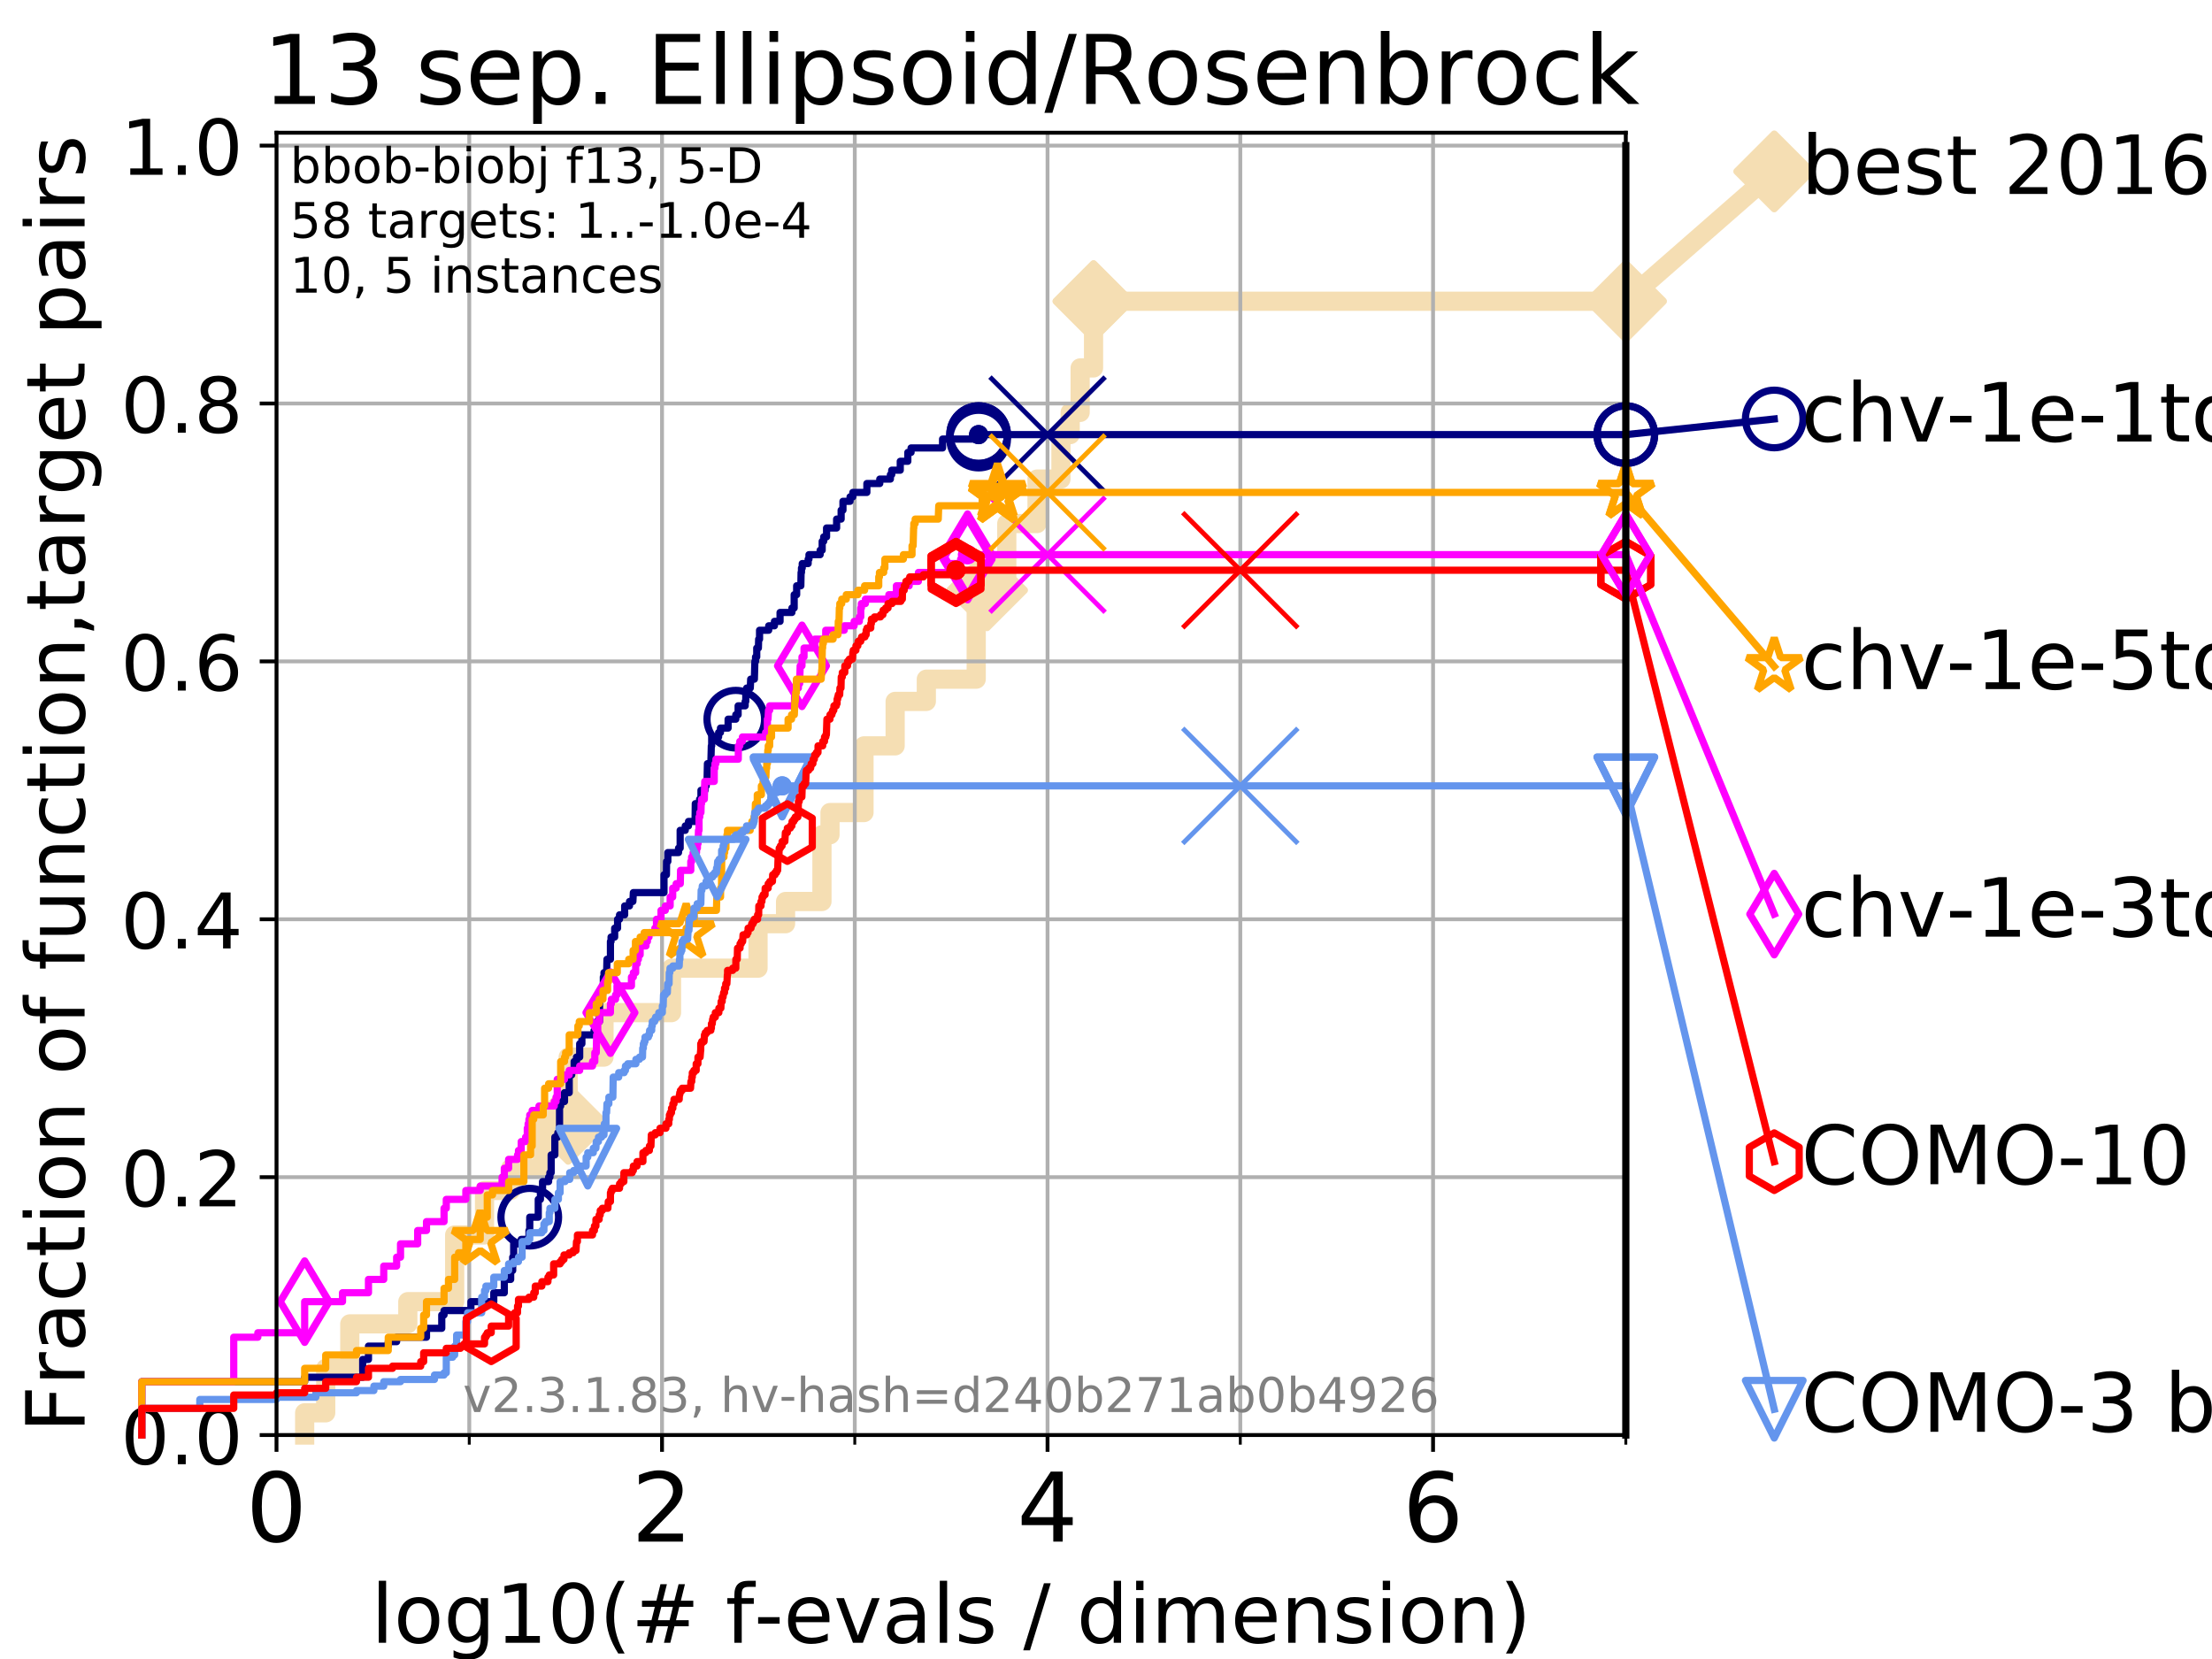 <?xml version="1.0" encoding="utf-8" standalone="no"?>
<!DOCTYPE svg PUBLIC "-//W3C//DTD SVG 1.1//EN"
  "http://www.w3.org/Graphics/SVG/1.1/DTD/svg11.dtd">
<!-- Created with matplotlib (https://matplotlib.org/) -->
<svg height="345.6pt" version="1.1" viewBox="0 0 460.8 345.6" width="460.8pt" xmlns="http://www.w3.org/2000/svg" xmlns:xlink="http://www.w3.org/1999/xlink">
 <defs>
  <style type="text/css">
*{stroke-linecap:butt;stroke-linejoin:round;}
  </style>
 </defs>
 <g id="figure_1">
  <g id="patch_1">
   <path d="M 0 345.6 
L 460.8 345.6 
L 460.8 0 
L 0 0 
z
" style="fill:#ffffff;"/>
  </g>
  <g id="axes_1">
   <g id="patch_2">
    <path d="M 57.6 298.944 
L 338.688 298.944 
L 338.688 27.648 
L 57.6 27.648 
z
" style="fill:#ffffff;"/>
   </g>
   <g id="line2d_1">
    <path d="M 63.468 298.944 
L 63.468 294.313 
L 67.851 294.313 
L 67.851 285.05 
L 72.868 285.05 
L 72.868 275.788 
L 84.956 275.788 
L 84.956 271.157 
L 94.715 271.157 
L 94.715 257.263 
L 100.935 257.263 
L 100.935 248.001 
L 106.383 248.001 
L 106.383 243.37 
L 113.023 243.37 
L 113.023 234.107 
L 118.364 234.107 
L 118.364 220.214 
L 125.823 220.214 
L 125.823 210.951 
L 139.887 210.951 
L 139.887 201.689 
L 157.91 201.689 
L 157.91 192.426 
L 163.646 192.426 
L 163.646 187.795 
L 171.227 187.795 
L 171.227 173.901 
L 172.905 173.901 
L 172.905 169.27 
L 179.987 169.27 
L 179.987 155.377 
L 186.475 155.377 
L 186.475 146.114 
L 192.97 146.114 
L 192.97 141.483 
L 203.362 141.483 
L 203.362 127.589 
L 205.617 127.589 
L 205.617 122.958 
L 209.731 122.958 
L 209.731 109.065 
L 216.034 109.065 
L 216.034 99.802 
L 221.014 99.802 
L 221.014 90.54 
L 222.939 90.54 
L 222.939 85.909 
L 225.015 85.909 
L 225.015 76.646 
L 227.805 76.646 
L 227.805 62.753 
L 338.688 62.753 
" style="fill:none;stroke:#f5deb3;stroke-linecap:square;stroke-width:4;"/>
   </g>
   <g id="line2d_2">
    <defs>
     <path d="M 0 7.778 
L 7.778 0 
L 0 -7.778 
L -7.778 0 
z
" id="m1eb6bc2084" style="stroke:#f5deb3;stroke-linejoin:miter;stroke-width:1.5;"/>
    </defs>
    <g>
     <use style="fill:#f5deb3;stroke:#f5deb3;stroke-linejoin:miter;stroke-width:1.5;" x="118.364" xlink:href="#m1eb6bc2084" y="234.107"/>
     <use style="fill:#f5deb3;stroke:#f5deb3;stroke-linejoin:miter;stroke-width:1.5;" x="205.617" xlink:href="#m1eb6bc2084" y="122.958"/>
     <use style="fill:#f5deb3;stroke:#f5deb3;stroke-linejoin:miter;stroke-width:1.5;" x="227.805" xlink:href="#m1eb6bc2084" y="62.753"/>
     <use style="fill:#f5deb3;stroke:#f5deb3;stroke-linejoin:miter;stroke-width:1.5;" x="227.805" xlink:href="#m1eb6bc2084" y="62.753"/>
     <use style="fill:#f5deb3;stroke:#f5deb3;stroke-linejoin:miter;stroke-width:1.5;" x="338.688" xlink:href="#m1eb6bc2084" y="62.753"/>
    </g>
   </g>
   <g id="line2d_3">
    <path style="fill:none;stroke:#f5deb3;stroke-linecap:square;stroke-width:4;"/>
    <g/>
   </g>
   <g id="line2d_4">
    <path d="M 338.688 62.753 
L 369.608 35.706 
" style="fill:none;stroke:#f5deb3;stroke-linecap:square;stroke-width:4;"/>
    <g>
     <use style="fill:#f5deb3;stroke:#f5deb3;stroke-linejoin:miter;stroke-width:1.5;" x="338.688" xlink:href="#m1eb6bc2084" y="62.753"/>
     <use style="fill:#f5deb3;stroke:#f5deb3;stroke-linejoin:miter;stroke-width:1.5;" x="369.608" xlink:href="#m1eb6bc2084" y="35.706"/>
    </g>
   </g>
   <g id="matplotlib.axis_1">
    <g id="xtick_1">
     <g id="line2d_5">
      <path clip-path="url(#p187a8d74ab)" d="M 57.6 298.944 
L 57.6 27.648 
" style="fill:none;stroke:#b0b0b0;stroke-linecap:square;stroke-width:0.8;"/>
     </g>
     <g id="line2d_6">
      <defs>
       <path d="M 0 0 
L 0 3.5 
" id="m4d0068cbf3" style="stroke:#000000;stroke-width:0.8;"/>
      </defs>
      <g>
       <use style="stroke:#000000;stroke-width:0.8;" x="57.6" xlink:href="#m4d0068cbf3" y="298.944"/>
      </g>
     </g>
     <g id="text_1">
      <!-- 0 -->
      <defs>
       <path d="M 31.781 66.406 
Q 24.172 66.406 20.328 58.906 
Q 16.5 51.422 16.5 36.375 
Q 16.5 21.391 20.328 13.891 
Q 24.172 6.391 31.781 6.391 
Q 39.453 6.391 43.281 13.891 
Q 47.125 21.391 47.125 36.375 
Q 47.125 51.422 43.281 58.906 
Q 39.453 66.406 31.781 66.406 
z
M 31.781 74.219 
Q 44.047 74.219 50.516 64.516 
Q 56.984 54.828 56.984 36.375 
Q 56.984 17.969 50.516 8.266 
Q 44.047 -1.422 31.781 -1.422 
Q 19.531 -1.422 13.062 8.266 
Q 6.594 17.969 6.594 36.375 
Q 6.594 54.828 13.062 64.516 
Q 19.531 74.219 31.781 74.219 
z
" id="DejaVuSans-48"/>
      </defs>
      <g transform="translate(51.237 321.141)scale(0.2 -0.2)">
       <use xlink:href="#DejaVuSans-48"/>
      </g>
     </g>
    </g>
    <g id="xtick_2">
     <g id="line2d_7">
      <path clip-path="url(#p187a8d74ab)" d="M 137.911 298.944 
L 137.911 27.648 
" style="fill:none;stroke:#b0b0b0;stroke-linecap:square;stroke-width:0.8;"/>
     </g>
     <g id="line2d_8">
      <g>
       <use style="stroke:#000000;stroke-width:0.8;" x="137.911" xlink:href="#m4d0068cbf3" y="298.944"/>
      </g>
     </g>
     <g id="text_2">
      <!-- 2 -->
      <defs>
       <path d="M 19.188 8.297 
L 53.609 8.297 
L 53.609 0 
L 7.328 0 
L 7.328 8.297 
Q 12.938 14.109 22.625 23.891 
Q 32.328 33.688 34.812 36.531 
Q 39.547 41.844 41.422 45.531 
Q 43.312 49.219 43.312 52.781 
Q 43.312 58.594 39.234 62.25 
Q 35.156 65.922 28.609 65.922 
Q 23.969 65.922 18.812 64.312 
Q 13.672 62.703 7.812 59.422 
L 7.812 69.391 
Q 13.766 71.781 18.938 73 
Q 24.125 74.219 28.422 74.219 
Q 39.75 74.219 46.484 68.547 
Q 53.219 62.891 53.219 53.422 
Q 53.219 48.922 51.531 44.891 
Q 49.859 40.875 45.406 35.406 
Q 44.188 33.984 37.641 27.219 
Q 31.109 20.453 19.188 8.297 
z
" id="DejaVuSans-50"/>
      </defs>
      <g transform="translate(131.548 321.141)scale(0.2 -0.2)">
       <use xlink:href="#DejaVuSans-50"/>
      </g>
     </g>
    </g>
    <g id="xtick_3">
     <g id="line2d_9">
      <path clip-path="url(#p187a8d74ab)" d="M 218.222 298.944 
L 218.222 27.648 
" style="fill:none;stroke:#b0b0b0;stroke-linecap:square;stroke-width:0.8;"/>
     </g>
     <g id="line2d_10">
      <g>
       <use style="stroke:#000000;stroke-width:0.8;" x="218.222" xlink:href="#m4d0068cbf3" y="298.944"/>
      </g>
     </g>
     <g id="text_3">
      <!-- 4 -->
      <defs>
       <path d="M 37.797 64.312 
L 12.891 25.391 
L 37.797 25.391 
z
M 35.203 72.906 
L 47.609 72.906 
L 47.609 25.391 
L 58.016 25.391 
L 58.016 17.188 
L 47.609 17.188 
L 47.609 0 
L 37.797 0 
L 37.797 17.188 
L 4.891 17.188 
L 4.891 26.703 
z
" id="DejaVuSans-52"/>
      </defs>
      <g transform="translate(211.859 321.141)scale(0.2 -0.2)">
       <use xlink:href="#DejaVuSans-52"/>
      </g>
     </g>
    </g>
    <g id="xtick_4">
     <g id="line2d_11">
      <path clip-path="url(#p187a8d74ab)" d="M 298.533 298.944 
L 298.533 27.648 
" style="fill:none;stroke:#b0b0b0;stroke-linecap:square;stroke-width:0.8;"/>
     </g>
     <g id="line2d_12">
      <g>
       <use style="stroke:#000000;stroke-width:0.8;" x="298.533" xlink:href="#m4d0068cbf3" y="298.944"/>
      </g>
     </g>
     <g id="text_4">
      <!-- 6 -->
      <defs>
       <path d="M 33.016 40.375 
Q 26.375 40.375 22.484 35.828 
Q 18.609 31.297 18.609 23.391 
Q 18.609 15.531 22.484 10.953 
Q 26.375 6.391 33.016 6.391 
Q 39.656 6.391 43.531 10.953 
Q 47.406 15.531 47.406 23.391 
Q 47.406 31.297 43.531 35.828 
Q 39.656 40.375 33.016 40.375 
z
M 52.594 71.297 
L 52.594 62.312 
Q 48.875 64.062 45.094 64.984 
Q 41.312 65.922 37.594 65.922 
Q 27.828 65.922 22.672 59.328 
Q 17.531 52.734 16.797 39.406 
Q 19.672 43.656 24.016 45.922 
Q 28.375 48.188 33.594 48.188 
Q 44.578 48.188 50.953 41.516 
Q 57.328 34.859 57.328 23.391 
Q 57.328 12.156 50.688 5.359 
Q 44.047 -1.422 33.016 -1.422 
Q 20.359 -1.422 13.672 8.266 
Q 6.984 17.969 6.984 36.375 
Q 6.984 53.656 15.188 63.938 
Q 23.391 74.219 37.203 74.219 
Q 40.922 74.219 44.703 73.484 
Q 48.484 72.75 52.594 71.297 
z
" id="DejaVuSans-54"/>
      </defs>
      <g transform="translate(292.17 321.141)scale(0.2 -0.2)">
       <use xlink:href="#DejaVuSans-54"/>
      </g>
     </g>
    </g>
    <g id="xtick_5">
     <g id="line2d_13">
      <path clip-path="url(#p187a8d74ab)" d="M 97.755 298.944 
L 97.755 27.648 
" style="fill:none;stroke:#b0b0b0;stroke-linecap:square;stroke-width:0.8;"/>
     </g>
     <g id="line2d_14">
      <defs>
       <path d="M 0 0 
L 0 2 
" id="m76fee54c11" style="stroke:#000000;stroke-width:0.6;"/>
      </defs>
      <g>
       <use style="stroke:#000000;stroke-width:0.6;" x="97.755" xlink:href="#m76fee54c11" y="298.944"/>
      </g>
     </g>
    </g>
    <g id="xtick_6">
     <g id="line2d_15">
      <path clip-path="url(#p187a8d74ab)" d="M 178.066 298.944 
L 178.066 27.648 
" style="fill:none;stroke:#b0b0b0;stroke-linecap:square;stroke-width:0.8;"/>
     </g>
     <g id="line2d_16">
      <g>
       <use style="stroke:#000000;stroke-width:0.6;" x="178.066" xlink:href="#m76fee54c11" y="298.944"/>
      </g>
     </g>
    </g>
    <g id="xtick_7">
     <g id="line2d_17">
      <path clip-path="url(#p187a8d74ab)" d="M 258.377 298.944 
L 258.377 27.648 
" style="fill:none;stroke:#b0b0b0;stroke-linecap:square;stroke-width:0.8;"/>
     </g>
     <g id="line2d_18">
      <g>
       <use style="stroke:#000000;stroke-width:0.6;" x="258.377" xlink:href="#m76fee54c11" y="298.944"/>
      </g>
     </g>
    </g>
    <g id="xtick_8">
     <g id="line2d_19">
      <path clip-path="url(#p187a8d74ab)" d="M 338.688 298.944 
L 338.688 27.648 
" style="fill:none;stroke:#b0b0b0;stroke-linecap:square;stroke-width:0.8;"/>
     </g>
     <g id="line2d_20">
      <g>
       <use style="stroke:#000000;stroke-width:0.6;" x="338.688" xlink:href="#m76fee54c11" y="298.944"/>
      </g>
     </g>
    </g>
    <g id="text_5">
     <!-- log10(# f-evals / dimension) -->
     <defs>
      <path d="M 9.422 75.984 
L 18.406 75.984 
L 18.406 0 
L 9.422 0 
z
" id="DejaVuSans-108"/>
      <path d="M 30.609 48.391 
Q 23.391 48.391 19.188 42.75 
Q 14.984 37.109 14.984 27.297 
Q 14.984 17.484 19.156 11.844 
Q 23.344 6.203 30.609 6.203 
Q 37.797 6.203 41.984 11.859 
Q 46.188 17.531 46.188 27.297 
Q 46.188 37.016 41.984 42.703 
Q 37.797 48.391 30.609 48.391 
z
M 30.609 56 
Q 42.328 56 49.016 48.375 
Q 55.719 40.766 55.719 27.297 
Q 55.719 13.875 49.016 6.219 
Q 42.328 -1.422 30.609 -1.422 
Q 18.844 -1.422 12.172 6.219 
Q 5.516 13.875 5.516 27.297 
Q 5.516 40.766 12.172 48.375 
Q 18.844 56 30.609 56 
z
" id="DejaVuSans-111"/>
      <path d="M 45.406 27.984 
Q 45.406 37.75 41.375 43.109 
Q 37.359 48.484 30.078 48.484 
Q 22.859 48.484 18.828 43.109 
Q 14.797 37.75 14.797 27.984 
Q 14.797 18.266 18.828 12.891 
Q 22.859 7.516 30.078 7.516 
Q 37.359 7.516 41.375 12.891 
Q 45.406 18.266 45.406 27.984 
z
M 54.391 6.781 
Q 54.391 -7.172 48.188 -13.984 
Q 42 -20.797 29.203 -20.797 
Q 24.469 -20.797 20.266 -20.094 
Q 16.062 -19.391 12.109 -17.922 
L 12.109 -9.188 
Q 16.062 -11.328 19.922 -12.344 
Q 23.781 -13.375 27.781 -13.375 
Q 36.625 -13.375 41.016 -8.766 
Q 45.406 -4.156 45.406 5.172 
L 45.406 9.625 
Q 42.625 4.781 38.281 2.391 
Q 33.938 0 27.875 0 
Q 17.828 0 11.672 7.656 
Q 5.516 15.328 5.516 27.984 
Q 5.516 40.672 11.672 48.328 
Q 17.828 56 27.875 56 
Q 33.938 56 38.281 53.609 
Q 42.625 51.219 45.406 46.391 
L 45.406 54.688 
L 54.391 54.688 
z
" id="DejaVuSans-103"/>
      <path d="M 12.406 8.297 
L 28.516 8.297 
L 28.516 63.922 
L 10.984 60.406 
L 10.984 69.391 
L 28.422 72.906 
L 38.281 72.906 
L 38.281 8.297 
L 54.391 8.297 
L 54.391 0 
L 12.406 0 
z
" id="DejaVuSans-49"/>
      <path d="M 31 75.875 
Q 24.469 64.656 21.281 53.656 
Q 18.109 42.672 18.109 31.391 
Q 18.109 20.125 21.312 9.062 
Q 24.516 -2 31 -13.188 
L 23.188 -13.188 
Q 15.875 -1.703 12.234 9.375 
Q 8.594 20.453 8.594 31.391 
Q 8.594 42.281 12.203 53.312 
Q 15.828 64.359 23.188 75.875 
z
" id="DejaVuSans-40"/>
      <path d="M 51.125 44 
L 36.922 44 
L 32.812 27.688 
L 47.125 27.688 
z
M 43.797 71.781 
L 38.719 51.516 
L 52.984 51.516 
L 58.109 71.781 
L 65.922 71.781 
L 60.891 51.516 
L 76.125 51.516 
L 76.125 44 
L 58.984 44 
L 54.984 27.688 
L 70.516 27.688 
L 70.516 20.219 
L 53.078 20.219 
L 48 0 
L 40.188 0 
L 45.219 20.219 
L 30.906 20.219 
L 25.875 0 
L 18.016 0 
L 23.094 20.219 
L 7.719 20.219 
L 7.719 27.688 
L 24.906 27.688 
L 29 44 
L 13.281 44 
L 13.281 51.516 
L 30.906 51.516 
L 35.891 71.781 
z
" id="DejaVuSans-35"/>
      <path id="DejaVuSans-32"/>
      <path d="M 37.109 75.984 
L 37.109 68.5 
L 28.516 68.5 
Q 23.688 68.5 21.797 66.547 
Q 19.922 64.594 19.922 59.516 
L 19.922 54.688 
L 34.719 54.688 
L 34.719 47.703 
L 19.922 47.703 
L 19.922 0 
L 10.891 0 
L 10.891 47.703 
L 2.297 47.703 
L 2.297 54.688 
L 10.891 54.688 
L 10.891 58.5 
Q 10.891 67.625 15.141 71.797 
Q 19.391 75.984 28.609 75.984 
z
" id="DejaVuSans-102"/>
      <path d="M 4.891 31.391 
L 31.203 31.391 
L 31.203 23.391 
L 4.891 23.391 
z
" id="DejaVuSans-45"/>
      <path d="M 56.203 29.594 
L 56.203 25.203 
L 14.891 25.203 
Q 15.484 15.922 20.484 11.062 
Q 25.484 6.203 34.422 6.203 
Q 39.594 6.203 44.453 7.469 
Q 49.312 8.734 54.109 11.281 
L 54.109 2.781 
Q 49.266 0.734 44.188 -0.344 
Q 39.109 -1.422 33.891 -1.422 
Q 20.797 -1.422 13.156 6.188 
Q 5.516 13.812 5.516 26.812 
Q 5.516 40.234 12.766 48.109 
Q 20.016 56 32.328 56 
Q 43.359 56 49.781 48.891 
Q 56.203 41.797 56.203 29.594 
z
M 47.219 32.234 
Q 47.125 39.594 43.094 43.984 
Q 39.062 48.391 32.422 48.391 
Q 24.906 48.391 20.391 44.141 
Q 15.875 39.891 15.188 32.172 
z
" id="DejaVuSans-101"/>
      <path d="M 2.984 54.688 
L 12.5 54.688 
L 29.594 8.797 
L 46.688 54.688 
L 56.203 54.688 
L 35.688 0 
L 23.484 0 
z
" id="DejaVuSans-118"/>
      <path d="M 34.281 27.484 
Q 23.391 27.484 19.188 25 
Q 14.984 22.516 14.984 16.5 
Q 14.984 11.719 18.141 8.906 
Q 21.297 6.109 26.703 6.109 
Q 34.188 6.109 38.703 11.406 
Q 43.219 16.703 43.219 25.484 
L 43.219 27.484 
z
M 52.203 31.203 
L 52.203 0 
L 43.219 0 
L 43.219 8.297 
Q 40.141 3.328 35.547 0.953 
Q 30.953 -1.422 24.312 -1.422 
Q 15.922 -1.422 10.953 3.297 
Q 6 8.016 6 15.922 
Q 6 25.141 12.172 29.828 
Q 18.359 34.516 30.609 34.516 
L 43.219 34.516 
L 43.219 35.406 
Q 43.219 41.609 39.141 45 
Q 35.062 48.391 27.688 48.391 
Q 23 48.391 18.547 47.266 
Q 14.109 46.141 10.016 43.891 
L 10.016 52.203 
Q 14.938 54.109 19.578 55.047 
Q 24.219 56 28.609 56 
Q 40.484 56 46.344 49.844 
Q 52.203 43.703 52.203 31.203 
z
" id="DejaVuSans-97"/>
      <path d="M 44.281 53.078 
L 44.281 44.578 
Q 40.484 46.531 36.375 47.5 
Q 32.281 48.484 27.875 48.484 
Q 21.188 48.484 17.844 46.438 
Q 14.5 44.391 14.5 40.281 
Q 14.5 37.156 16.891 35.375 
Q 19.281 33.594 26.516 31.984 
L 29.594 31.297 
Q 39.156 29.25 43.188 25.516 
Q 47.219 21.781 47.219 15.094 
Q 47.219 7.469 41.188 3.016 
Q 35.156 -1.422 24.609 -1.422 
Q 20.219 -1.422 15.453 -0.562 
Q 10.688 0.297 5.422 2 
L 5.422 11.281 
Q 10.406 8.688 15.234 7.391 
Q 20.062 6.109 24.812 6.109 
Q 31.156 6.109 34.562 8.281 
Q 37.984 10.453 37.984 14.406 
Q 37.984 18.062 35.516 20.016 
Q 33.062 21.969 24.703 23.781 
L 21.578 24.516 
Q 13.234 26.266 9.516 29.906 
Q 5.812 33.547 5.812 39.891 
Q 5.812 47.609 11.281 51.797 
Q 16.75 56 26.812 56 
Q 31.781 56 36.172 55.266 
Q 40.578 54.547 44.281 53.078 
z
" id="DejaVuSans-115"/>
      <path d="M 25.391 72.906 
L 33.688 72.906 
L 8.297 -9.281 
L 0 -9.281 
z
" id="DejaVuSans-47"/>
      <path d="M 45.406 46.391 
L 45.406 75.984 
L 54.391 75.984 
L 54.391 0 
L 45.406 0 
L 45.406 8.203 
Q 42.578 3.328 38.25 0.953 
Q 33.938 -1.422 27.875 -1.422 
Q 17.969 -1.422 11.734 6.484 
Q 5.516 14.406 5.516 27.297 
Q 5.516 40.188 11.734 48.094 
Q 17.969 56 27.875 56 
Q 33.938 56 38.25 53.625 
Q 42.578 51.266 45.406 46.391 
z
M 14.797 27.297 
Q 14.797 17.391 18.875 11.75 
Q 22.953 6.109 30.078 6.109 
Q 37.203 6.109 41.297 11.75 
Q 45.406 17.391 45.406 27.297 
Q 45.406 37.203 41.297 42.844 
Q 37.203 48.484 30.078 48.484 
Q 22.953 48.484 18.875 42.844 
Q 14.797 37.203 14.797 27.297 
z
" id="DejaVuSans-100"/>
      <path d="M 9.422 54.688 
L 18.406 54.688 
L 18.406 0 
L 9.422 0 
z
M 9.422 75.984 
L 18.406 75.984 
L 18.406 64.594 
L 9.422 64.594 
z
" id="DejaVuSans-105"/>
      <path d="M 52 44.188 
Q 55.375 50.25 60.062 53.125 
Q 64.75 56 71.094 56 
Q 79.641 56 84.281 50.016 
Q 88.922 44.047 88.922 33.016 
L 88.922 0 
L 79.891 0 
L 79.891 32.719 
Q 79.891 40.578 77.094 44.375 
Q 74.312 48.188 68.609 48.188 
Q 61.625 48.188 57.562 43.547 
Q 53.516 38.922 53.516 30.906 
L 53.516 0 
L 44.484 0 
L 44.484 32.719 
Q 44.484 40.625 41.703 44.406 
Q 38.922 48.188 33.109 48.188 
Q 26.219 48.188 22.156 43.531 
Q 18.109 38.875 18.109 30.906 
L 18.109 0 
L 9.078 0 
L 9.078 54.688 
L 18.109 54.688 
L 18.109 46.188 
Q 21.188 51.219 25.484 53.609 
Q 29.781 56 35.688 56 
Q 41.656 56 45.828 52.969 
Q 50 49.953 52 44.188 
z
" id="DejaVuSans-109"/>
      <path d="M 54.891 33.016 
L 54.891 0 
L 45.906 0 
L 45.906 32.719 
Q 45.906 40.484 42.875 44.328 
Q 39.844 48.188 33.797 48.188 
Q 26.516 48.188 22.312 43.547 
Q 18.109 38.922 18.109 30.906 
L 18.109 0 
L 9.078 0 
L 9.078 54.688 
L 18.109 54.688 
L 18.109 46.188 
Q 21.344 51.125 25.703 53.562 
Q 30.078 56 35.797 56 
Q 45.219 56 50.047 50.172 
Q 54.891 44.344 54.891 33.016 
z
" id="DejaVuSans-110"/>
      <path d="M 8.016 75.875 
L 15.828 75.875 
Q 23.141 64.359 26.781 53.312 
Q 30.422 42.281 30.422 31.391 
Q 30.422 20.453 26.781 9.375 
Q 23.141 -1.703 15.828 -13.188 
L 8.016 -13.188 
Q 14.5 -2 17.703 9.062 
Q 20.906 20.125 20.906 31.391 
Q 20.906 42.672 17.703 53.656 
Q 14.5 64.656 8.016 75.875 
z
" id="DejaVuSans-41"/>
     </defs>
     <g transform="translate(77.303 342.218)scale(0.17 -0.17)">
      <use xlink:href="#DejaVuSans-108"/>
      <use x="27.783" xlink:href="#DejaVuSans-111"/>
      <use x="88.965" xlink:href="#DejaVuSans-103"/>
      <use x="152.441" xlink:href="#DejaVuSans-49"/>
      <use x="216.064" xlink:href="#DejaVuSans-48"/>
      <use x="279.688" xlink:href="#DejaVuSans-40"/>
      <use x="318.701" xlink:href="#DejaVuSans-35"/>
      <use x="402.49" xlink:href="#DejaVuSans-32"/>
      <use x="434.277" xlink:href="#DejaVuSans-102"/>
      <use x="469.404" xlink:href="#DejaVuSans-45"/>
      <use x="505.488" xlink:href="#DejaVuSans-101"/>
      <use x="567.012" xlink:href="#DejaVuSans-118"/>
      <use x="626.191" xlink:href="#DejaVuSans-97"/>
      <use x="687.471" xlink:href="#DejaVuSans-108"/>
      <use x="715.254" xlink:href="#DejaVuSans-115"/>
      <use x="767.354" xlink:href="#DejaVuSans-32"/>
      <use x="799.141" xlink:href="#DejaVuSans-47"/>
      <use x="832.832" xlink:href="#DejaVuSans-32"/>
      <use x="864.619" xlink:href="#DejaVuSans-100"/>
      <use x="928.096" xlink:href="#DejaVuSans-105"/>
      <use x="955.879" xlink:href="#DejaVuSans-109"/>
      <use x="1053.291" xlink:href="#DejaVuSans-101"/>
      <use x="1114.814" xlink:href="#DejaVuSans-110"/>
      <use x="1178.193" xlink:href="#DejaVuSans-115"/>
      <use x="1230.293" xlink:href="#DejaVuSans-105"/>
      <use x="1258.076" xlink:href="#DejaVuSans-111"/>
      <use x="1319.258" xlink:href="#DejaVuSans-110"/>
      <use x="1382.637" xlink:href="#DejaVuSans-41"/>
     </g>
    </g>
   </g>
   <g id="matplotlib.axis_2">
    <g id="ytick_1">
     <g id="line2d_21">
      <path clip-path="url(#p187a8d74ab)" d="M 57.6 298.944 
L 338.688 298.944 
" style="fill:none;stroke:#b0b0b0;stroke-linecap:square;stroke-width:0.8;"/>
     </g>
     <g id="line2d_22">
      <defs>
       <path d="M 0 0 
L -3.5 0 
" id="mc5a51728e6" style="stroke:#000000;stroke-width:0.8;"/>
      </defs>
      <g>
       <use style="stroke:#000000;stroke-width:0.8;" x="57.6" xlink:href="#mc5a51728e6" y="298.944"/>
      </g>
     </g>
     <g id="text_6">
      <!-- 0.0 -->
      <defs>
       <path d="M 10.688 12.406 
L 21 12.406 
L 21 0 
L 10.688 0 
z
" id="DejaVuSans-46"/>
      </defs>
      <g transform="translate(25.155 305.023)scale(0.16 -0.16)">
       <use xlink:href="#DejaVuSans-48"/>
       <use x="63.623" xlink:href="#DejaVuSans-46"/>
       <use x="95.41" xlink:href="#DejaVuSans-48"/>
      </g>
     </g>
    </g>
    <g id="ytick_2">
     <g id="line2d_23">
      <path clip-path="url(#p187a8d74ab)" d="M 57.6 245.222 
L 338.688 245.222 
" style="fill:none;stroke:#b0b0b0;stroke-linecap:square;stroke-width:0.8;"/>
     </g>
     <g id="line2d_24">
      <g>
       <use style="stroke:#000000;stroke-width:0.8;" x="57.6" xlink:href="#mc5a51728e6" y="245.222"/>
      </g>
     </g>
     <g id="text_7">
      <!-- 0.2 -->
      <g transform="translate(25.155 251.301)scale(0.16 -0.16)">
       <use xlink:href="#DejaVuSans-48"/>
       <use x="63.623" xlink:href="#DejaVuSans-46"/>
       <use x="95.41" xlink:href="#DejaVuSans-50"/>
      </g>
     </g>
    </g>
    <g id="ytick_3">
     <g id="line2d_25">
      <path clip-path="url(#p187a8d74ab)" d="M 57.6 191.5 
L 338.688 191.5 
" style="fill:none;stroke:#b0b0b0;stroke-linecap:square;stroke-width:0.8;"/>
     </g>
     <g id="line2d_26">
      <g>
       <use style="stroke:#000000;stroke-width:0.8;" x="57.6" xlink:href="#mc5a51728e6" y="191.5"/>
      </g>
     </g>
     <g id="text_8">
      <!-- 0.4 -->
      <g transform="translate(25.155 197.579)scale(0.16 -0.16)">
       <use xlink:href="#DejaVuSans-48"/>
       <use x="63.623" xlink:href="#DejaVuSans-46"/>
       <use x="95.41" xlink:href="#DejaVuSans-52"/>
      </g>
     </g>
    </g>
    <g id="ytick_4">
     <g id="line2d_27">
      <path clip-path="url(#p187a8d74ab)" d="M 57.6 137.778 
L 338.688 137.778 
" style="fill:none;stroke:#b0b0b0;stroke-linecap:square;stroke-width:0.8;"/>
     </g>
     <g id="line2d_28">
      <g>
       <use style="stroke:#000000;stroke-width:0.8;" x="57.6" xlink:href="#mc5a51728e6" y="137.778"/>
      </g>
     </g>
     <g id="text_9">
      <!-- 0.6 -->
      <g transform="translate(25.155 143.857)scale(0.16 -0.16)">
       <use xlink:href="#DejaVuSans-48"/>
       <use x="63.623" xlink:href="#DejaVuSans-46"/>
       <use x="95.41" xlink:href="#DejaVuSans-54"/>
      </g>
     </g>
    </g>
    <g id="ytick_5">
     <g id="line2d_29">
      <path clip-path="url(#p187a8d74ab)" d="M 57.6 84.056 
L 338.688 84.056 
" style="fill:none;stroke:#b0b0b0;stroke-linecap:square;stroke-width:0.8;"/>
     </g>
     <g id="line2d_30">
      <g>
       <use style="stroke:#000000;stroke-width:0.8;" x="57.6" xlink:href="#mc5a51728e6" y="84.056"/>
      </g>
     </g>
     <g id="text_10">
      <!-- 0.8 -->
      <defs>
       <path d="M 31.781 34.625 
Q 24.75 34.625 20.719 30.859 
Q 16.703 27.094 16.703 20.516 
Q 16.703 13.922 20.719 10.156 
Q 24.75 6.391 31.781 6.391 
Q 38.812 6.391 42.859 10.172 
Q 46.922 13.969 46.922 20.516 
Q 46.922 27.094 42.891 30.859 
Q 38.875 34.625 31.781 34.625 
z
M 21.922 38.812 
Q 15.578 40.375 12.031 44.719 
Q 8.5 49.078 8.5 55.328 
Q 8.5 64.062 14.719 69.141 
Q 20.953 74.219 31.781 74.219 
Q 42.672 74.219 48.875 69.141 
Q 55.078 64.062 55.078 55.328 
Q 55.078 49.078 51.531 44.719 
Q 48 40.375 41.703 38.812 
Q 48.828 37.156 52.797 32.312 
Q 56.781 27.484 56.781 20.516 
Q 56.781 9.906 50.312 4.234 
Q 43.844 -1.422 31.781 -1.422 
Q 19.734 -1.422 13.25 4.234 
Q 6.781 9.906 6.781 20.516 
Q 6.781 27.484 10.781 32.312 
Q 14.797 37.156 21.922 38.812 
z
M 18.312 54.391 
Q 18.312 48.734 21.844 45.562 
Q 25.391 42.391 31.781 42.391 
Q 38.141 42.391 41.719 45.562 
Q 45.312 48.734 45.312 54.391 
Q 45.312 60.062 41.719 63.234 
Q 38.141 66.406 31.781 66.406 
Q 25.391 66.406 21.844 63.234 
Q 18.312 60.062 18.312 54.391 
z
" id="DejaVuSans-56"/>
      </defs>
      <g transform="translate(25.155 90.135)scale(0.16 -0.16)">
       <use xlink:href="#DejaVuSans-48"/>
       <use x="63.623" xlink:href="#DejaVuSans-46"/>
       <use x="95.41" xlink:href="#DejaVuSans-56"/>
      </g>
     </g>
    </g>
    <g id="ytick_6">
     <g id="line2d_31">
      <path clip-path="url(#p187a8d74ab)" d="M 57.6 30.334 
L 338.688 30.334 
" style="fill:none;stroke:#b0b0b0;stroke-linecap:square;stroke-width:0.8;"/>
     </g>
     <g id="line2d_32">
      <g>
       <use style="stroke:#000000;stroke-width:0.8;" x="57.6" xlink:href="#mc5a51728e6" y="30.334"/>
      </g>
     </g>
     <g id="text_11">
      <!-- 1.0 -->
      <g transform="translate(25.155 36.413)scale(0.16 -0.16)">
       <use xlink:href="#DejaVuSans-49"/>
       <use x="63.623" xlink:href="#DejaVuSans-46"/>
       <use x="95.41" xlink:href="#DejaVuSans-48"/>
      </g>
     </g>
    </g>
    <g id="text_12">
     <!-- Fraction of function,target pairs -->
     <defs>
      <path d="M 9.812 72.906 
L 51.703 72.906 
L 51.703 64.594 
L 19.672 64.594 
L 19.672 43.109 
L 48.578 43.109 
L 48.578 34.812 
L 19.672 34.812 
L 19.672 0 
L 9.812 0 
z
" id="DejaVuSans-70"/>
      <path d="M 41.109 46.297 
Q 39.594 47.172 37.812 47.578 
Q 36.031 48 33.891 48 
Q 26.266 48 22.188 43.047 
Q 18.109 38.094 18.109 28.812 
L 18.109 0 
L 9.078 0 
L 9.078 54.688 
L 18.109 54.688 
L 18.109 46.188 
Q 20.953 51.172 25.484 53.578 
Q 30.031 56 36.531 56 
Q 37.453 56 38.578 55.875 
Q 39.703 55.766 41.062 55.516 
z
" id="DejaVuSans-114"/>
      <path d="M 48.781 52.594 
L 48.781 44.188 
Q 44.969 46.297 41.141 47.344 
Q 37.312 48.391 33.406 48.391 
Q 24.656 48.391 19.812 42.844 
Q 14.984 37.312 14.984 27.297 
Q 14.984 17.281 19.812 11.734 
Q 24.656 6.203 33.406 6.203 
Q 37.312 6.203 41.141 7.25 
Q 44.969 8.297 48.781 10.406 
L 48.781 2.094 
Q 45.016 0.344 40.984 -0.531 
Q 36.969 -1.422 32.422 -1.422 
Q 20.062 -1.422 12.781 6.344 
Q 5.516 14.109 5.516 27.297 
Q 5.516 40.672 12.859 48.328 
Q 20.219 56 33.016 56 
Q 37.156 56 41.109 55.141 
Q 45.062 54.297 48.781 52.594 
z
" id="DejaVuSans-99"/>
      <path d="M 18.312 70.219 
L 18.312 54.688 
L 36.812 54.688 
L 36.812 47.703 
L 18.312 47.703 
L 18.312 18.016 
Q 18.312 11.328 20.141 9.422 
Q 21.969 7.516 27.594 7.516 
L 36.812 7.516 
L 36.812 0 
L 27.594 0 
Q 17.188 0 13.234 3.875 
Q 9.281 7.766 9.281 18.016 
L 9.281 47.703 
L 2.688 47.703 
L 2.688 54.688 
L 9.281 54.688 
L 9.281 70.219 
z
" id="DejaVuSans-116"/>
      <path d="M 8.5 21.578 
L 8.5 54.688 
L 17.484 54.688 
L 17.484 21.922 
Q 17.484 14.156 20.5 10.266 
Q 23.531 6.391 29.594 6.391 
Q 36.859 6.391 41.078 11.031 
Q 45.312 15.672 45.312 23.688 
L 45.312 54.688 
L 54.297 54.688 
L 54.297 0 
L 45.312 0 
L 45.312 8.406 
Q 42.047 3.422 37.719 1 
Q 33.406 -1.422 27.688 -1.422 
Q 18.266 -1.422 13.375 4.438 
Q 8.5 10.297 8.5 21.578 
z
M 31.109 56 
z
" id="DejaVuSans-117"/>
      <path d="M 11.719 12.406 
L 22.016 12.406 
L 22.016 4 
L 14.016 -11.625 
L 7.719 -11.625 
L 11.719 4 
z
" id="DejaVuSans-44"/>
      <path d="M 18.109 8.203 
L 18.109 -20.797 
L 9.078 -20.797 
L 9.078 54.688 
L 18.109 54.688 
L 18.109 46.391 
Q 20.953 51.266 25.266 53.625 
Q 29.594 56 35.594 56 
Q 45.562 56 51.781 48.094 
Q 58.016 40.188 58.016 27.297 
Q 58.016 14.406 51.781 6.484 
Q 45.562 -1.422 35.594 -1.422 
Q 29.594 -1.422 25.266 0.953 
Q 20.953 3.328 18.109 8.203 
z
M 48.688 27.297 
Q 48.688 37.203 44.609 42.844 
Q 40.531 48.484 33.406 48.484 
Q 26.266 48.484 22.188 42.844 
Q 18.109 37.203 18.109 27.297 
Q 18.109 17.391 22.188 11.75 
Q 26.266 6.109 33.406 6.109 
Q 40.531 6.109 44.609 11.75 
Q 48.688 17.391 48.688 27.297 
z
" id="DejaVuSans-112"/>
     </defs>
     <g transform="translate(17.62 298.435)rotate(-90)scale(0.17 -0.17)">
      <use xlink:href="#DejaVuSans-70"/>
      <use x="57.41" xlink:href="#DejaVuSans-114"/>
      <use x="98.523" xlink:href="#DejaVuSans-97"/>
      <use x="159.803" xlink:href="#DejaVuSans-99"/>
      <use x="214.783" xlink:href="#DejaVuSans-116"/>
      <use x="253.992" xlink:href="#DejaVuSans-105"/>
      <use x="281.775" xlink:href="#DejaVuSans-111"/>
      <use x="342.957" xlink:href="#DejaVuSans-110"/>
      <use x="406.336" xlink:href="#DejaVuSans-32"/>
      <use x="438.123" xlink:href="#DejaVuSans-111"/>
      <use x="499.305" xlink:href="#DejaVuSans-102"/>
      <use x="534.51" xlink:href="#DejaVuSans-32"/>
      <use x="566.297" xlink:href="#DejaVuSans-102"/>
      <use x="601.502" xlink:href="#DejaVuSans-117"/>
      <use x="664.881" xlink:href="#DejaVuSans-110"/>
      <use x="728.26" xlink:href="#DejaVuSans-99"/>
      <use x="783.24" xlink:href="#DejaVuSans-116"/>
      <use x="822.449" xlink:href="#DejaVuSans-105"/>
      <use x="850.232" xlink:href="#DejaVuSans-111"/>
      <use x="911.414" xlink:href="#DejaVuSans-110"/>
      <use x="974.793" xlink:href="#DejaVuSans-44"/>
      <use x="1006.58" xlink:href="#DejaVuSans-116"/>
      <use x="1045.789" xlink:href="#DejaVuSans-97"/>
      <use x="1107.068" xlink:href="#DejaVuSans-114"/>
      <use x="1148.166" xlink:href="#DejaVuSans-103"/>
      <use x="1211.643" xlink:href="#DejaVuSans-101"/>
      <use x="1273.166" xlink:href="#DejaVuSans-116"/>
      <use x="1312.375" xlink:href="#DejaVuSans-32"/>
      <use x="1344.162" xlink:href="#DejaVuSans-112"/>
      <use x="1407.639" xlink:href="#DejaVuSans-97"/>
      <use x="1468.918" xlink:href="#DejaVuSans-105"/>
      <use x="1496.701" xlink:href="#DejaVuSans-114"/>
      <use x="1537.814" xlink:href="#DejaVuSans-115"/>
     </g>
    </g>
   </g>
   <g id="line2d_33">
    <defs>
     <path d="M 0 1.5 
C 0.398 1.5 0.779 1.342 1.061 1.061 
C 1.342 0.779 1.5 0.398 1.5 0 
C 1.5 -0.398 1.342 -0.779 1.061 -1.061 
C 0.779 -1.342 0.398 -1.5 0 -1.5 
C -0.398 -1.5 -0.779 -1.342 -1.061 -1.061 
C -1.342 -0.779 -1.5 -0.398 -1.5 0 
C -1.5 0.398 -1.342 0.779 -1.061 1.061 
C -0.779 1.342 -0.398 1.5 0 1.5 
z
" id="mc1e64d9283" style="stroke:#f5deb3;"/>
    </defs>
    <g>
     <use style="fill:#f5deb3;stroke:#f5deb3;" x="227.805" xlink:href="#mc1e64d9283" y="62.753"/>
     <use style="fill:#f5deb3;stroke:#f5deb3;" x="227.805" xlink:href="#mc1e64d9283" y="62.753"/>
    </g>
   </g>
   <g id="line2d_34">
    <defs>
     <path d="M 0 1.5 
C 0.398 1.5 0.779 1.342 1.061 1.061 
C 1.342 0.779 1.5 0.398 1.5 0 
C 1.5 -0.398 1.342 -0.779 1.061 -1.061 
C 0.779 -1.342 0.398 -1.5 0 -1.5 
C -0.398 -1.5 -0.779 -1.342 -1.061 -1.061 
C -1.342 -0.779 -1.5 -0.398 -1.5 0 
C -1.5 0.398 -1.342 0.779 -1.061 1.061 
C -0.779 1.342 -0.398 1.5 0 1.5 
z
" id="m9fc1692181" style="stroke:#000080;"/>
    </defs>
    <g>
     <use style="fill:#000080;stroke:#000080;" x="203.864" xlink:href="#m9fc1692181" y="90.54"/>
     <use style="fill:#000080;stroke:#000080;" x="203.864" xlink:href="#m9fc1692181" y="90.54"/>
    </g>
   </g>
   <g id="line2d_35">
    <path d="M 29.533 298.944 
L 29.533 287.829 
L 63.468 287.829 
L 63.468 286.903 
L 75.556 286.903 
L 75.556 283.198 
L 76.759 283.198 
L 76.759 280.419 
L 80.881 280.419 
L 80.881 279.493 
L 82.627 279.493 
L 82.627 278.567 
L 88.847 278.567 
L 88.847 276.714 
L 92.027 276.714 
L 92.027 273.935 
L 92.504 273.935 
L 92.504 273.009 
L 98.101 273.009 
L 98.101 271.157 
L 102.859 271.157 
L 102.859 269.304 
L 105.057 269.304 
L 105.057 266.526 
L 106.383 266.526 
L 106.383 264.673 
L 106.803 264.673 
L 106.803 261.894 
L 107.009 261.894 
L 107.009 259.116 
L 108.578 259.116 
L 108.578 258.189 
L 110.189 258.189 
L 110.189 256.337 
L 110.359 256.337 
L 110.359 253.558 
L 112.128 253.558 
L 112.128 249.853 
L 112.581 249.853 
L 112.581 248.001 
L 113.023 248.001 
L 113.023 246.148 
L 114.284 246.148 
L 114.284 245.222 
L 114.552 245.222 
L 114.552 244.296 
L 114.817 244.296 
L 114.817 240.591 
L 115.586 240.591 
L 115.586 236.886 
L 116.203 236.886 
L 116.203 235.96 
L 116.562 235.96 
L 116.562 230.402 
L 116.798 230.402 
L 116.798 229.476 
L 117.598 229.476 
L 117.598 227.623 
L 118.577 227.623 
L 118.577 223.918 
L 119.097 223.918 
L 119.097 222.992 
L 119.603 222.992 
L 119.603 221.14 
L 120.094 221.14 
L 120.094 220.214 
L 120.759 220.214 
L 120.759 217.435 
L 121.219 217.435 
L 121.219 215.582 
L 123.751 215.582 
L 123.751 214.656 
L 124.369 214.656 
L 124.369 212.804 
L 124.892 212.804 
L 124.892 207.246 
L 125.542 207.246 
L 125.612 205.394 
L 125.683 205.394 
L 125.683 203.541 
L 125.823 203.541 
L 125.823 202.615 
L 126.372 202.615 
L 126.44 199.836 
L 127.165 199.836 
L 127.165 196.131 
L 127.294 196.131 
L 127.294 195.205 
L 128.047 195.205 
L 128.047 193.353 
L 128.65 193.353 
L 128.65 191.5 
L 129.06 191.5 
L 129.06 190.574 
L 130.128 190.574 
L 130.128 188.721 
L 131.134 188.721 
L 131.134 187.795 
L 131.84 187.795 
L 131.938 185.943 
L 138.324 185.943 
L 138.324 182.238 
L 138.828 182.238 
L 138.861 179.459 
L 139.123 179.459 
L 139.123 177.606 
L 141.35 177.606 
L 141.35 176.68 
L 141.69 176.68 
L 141.69 172.975 
L 142.753 172.975 
L 142.753 172.049 
L 143.426 172.049 
L 143.426 171.123 
L 144.795 171.123 
L 144.842 167.418 
L 145.733 167.418 
L 145.733 166.492 
L 146.02 166.492 
L 146.02 164.639 
L 146.875 164.639 
L 146.875 163.713 
L 147.124 163.713 
L 147.124 162.787 
L 147.287 162.787 
L 147.369 159.082 
L 148.084 159.082 
L 148.181 155.377 
L 148.258 155.377 
L 148.258 153.524 
L 149.7 153.524 
L 149.7 152.598 
L 150.086 152.598 
L 150.086 151.672 
L 151.677 151.672 
L 151.677 149.819 
L 153.28 149.819 
L 153.28 148.893 
L 153.764 148.893 
L 153.764 147.04 
L 155.232 147.04 
L 155.232 146.114 
L 155.361 146.114 
L 155.361 144.262 
L 155.54 144.262 
L 155.54 143.336 
L 156.297 143.336 
L 156.382 141.483 
L 157.151 141.483 
L 157.255 137.778 
L 157.392 137.778 
L 157.392 136.852 
L 157.642 136.852 
L 157.642 134.999 
L 157.987 134.999 
L 158.042 133.147 
L 158.228 133.147 
L 158.228 131.294 
L 160.133 131.294 
L 160.133 130.368 
L 161.329 130.368 
L 161.329 129.442 
L 162.5 129.442 
L 162.5 127.589 
L 164.973 127.589 
L 164.973 126.663 
L 165.44 126.663 
L 165.44 123.884 
L 165.957 123.884 
L 165.957 122.032 
L 166.829 122.032 
L 166.882 119.253 
L 166.962 119.253 
L 166.962 118.327 
L 167.119 118.327 
L 167.119 117.401 
L 168.355 117.401 
L 168.355 116.475 
L 168.524 116.475 
L 168.524 115.548 
L 170.852 115.548 
L 170.852 114.622 
L 171.274 114.622 
L 171.274 112.77 
L 171.59 112.77 
L 171.59 111.843 
L 172.187 111.843 
L 172.187 109.991 
L 174.283 109.991 
L 174.283 108.138 
L 175.224 108.138 
L 175.224 106.286 
L 175.602 106.286 
L 175.602 104.433 
L 177.083 104.433 
L 177.083 103.507 
L 177.657 103.507 
L 177.657 102.581 
L 180.585 102.581 
L 180.585 100.728 
L 183.271 100.728 
L 183.271 99.802 
L 185.485 99.802 
L 185.485 98.876 
L 185.761 98.876 
L 185.761 97.95 
L 187.54 97.95 
L 187.54 96.097 
L 189.116 96.097 
L 189.116 94.245 
L 189.793 94.245 
L 189.793 93.318 
L 196.352 93.318 
L 196.352 91.466 
L 203.864 91.466 
L 203.864 90.54 
L 338.688 90.54 
L 338.688 90.54 
" style="fill:none;stroke:#000080;stroke-linecap:square;stroke-width:1.5;"/>
   </g>
   <g id="line2d_36">
    <defs>
     <path d="M 0 6 
C 1.591 6 3.117 5.368 4.243 4.243 
C 5.368 3.117 6 1.591 6 0 
C 6 -1.591 5.368 -3.117 4.243 -4.243 
C 3.117 -5.368 1.591 -6 0 -6 
C -1.591 -6 -3.117 -5.368 -4.243 -4.243 
C -5.368 -3.117 -6 -1.591 -6 0 
C -6 1.591 -5.368 3.117 -4.243 4.243 
C -3.117 5.368 -1.591 6 0 6 
z
" id="m1a24a09a80" style="stroke:#000080;stroke-width:1.5;"/>
    </defs>
    <g>
     <use style="fill-opacity:0;stroke:#000080;stroke-width:1.5;" x="110.359" xlink:href="#m1a24a09a80" y="253.558"/>
     <use style="fill-opacity:0;stroke:#000080;stroke-width:1.5;" x="153.28" xlink:href="#m1a24a09a80" y="149.819"/>
     <use style="fill-opacity:0;stroke:#000080;stroke-width:1.5;" x="203.864" xlink:href="#m1a24a09a80" y="91.466"/>
     <use style="fill-opacity:0;stroke:#000080;stroke-width:1.5;" x="203.864" xlink:href="#m1a24a09a80" y="90.54"/>
     <use style="fill-opacity:0;stroke:#000080;stroke-width:1.5;" x="203.864" xlink:href="#m1a24a09a80" y="90.54"/>
     <use style="fill-opacity:0;stroke:#000080;stroke-width:1.5;" x="338.688" xlink:href="#m1a24a09a80" y="90.54"/>
    </g>
   </g>
   <g id="line2d_37">
    <path style="fill:none;stroke:#000080;stroke-linecap:square;stroke-width:1.5;"/>
    <g/>
   </g>
   <g id="line2d_38">
    <path clip-path="url(#p187a8d74ab)" d="M 218.224 90.54 
" style="fill:none;stroke:#000080;stroke-linecap:square;stroke-width:1.5;"/>
    <defs>
     <path d="M -12 12 
L 12 -12 
M -12 -12 
L 12 12 
" id="m51ff98672d" style="stroke:#000080;"/>
    </defs>
    <g clip-path="url(#p187a8d74ab)">
     <use style="fill:#000080;stroke:#000080;" x="218.224" xlink:href="#m51ff98672d" y="90.54"/>
    </g>
   </g>
   <g id="line2d_39">
    <defs>
     <path d="M 0 1.5 
C 0.398 1.5 0.779 1.342 1.061 1.061 
C 1.342 0.779 1.5 0.398 1.5 0 
C 1.5 -0.398 1.342 -0.779 1.061 -1.061 
C 0.779 -1.342 0.398 -1.5 0 -1.5 
C -0.398 -1.5 -0.779 -1.342 -1.061 -1.061 
C -1.342 -0.779 -1.5 -0.398 -1.5 0 
C -1.5 0.398 -1.342 0.779 -1.061 1.061 
C -0.779 1.342 -0.398 1.5 0 1.5 
z
" id="m37d7f4e1ec" style="stroke:#ff00ff;"/>
    </defs>
    <g>
     <use style="fill:#ff00ff;stroke:#ff00ff;" x="201.563" xlink:href="#m37d7f4e1ec" y="115.548"/>
     <use style="fill:#ff00ff;stroke:#ff00ff;" x="201.563" xlink:href="#m37d7f4e1ec" y="115.548"/>
    </g>
   </g>
   <g id="line2d_40">
    <path d="M 29.533 298.944 
L 29.533 287.829 
L 48.692 287.829 
L 48.692 278.567 
L 53.709 278.567 
L 53.709 277.64 
L 63.468 277.64 
L 63.468 271.157 
L 71.35 271.157 
L 71.35 269.304 
L 76.759 269.304 
L 76.759 266.526 
L 79.939 266.526 
L 79.939 263.747 
L 82.627 263.747 
L 82.627 261.894 
L 83.438 261.894 
L 83.438 259.116 
L 87.01 259.116 
L 87.01 256.337 
L 88.847 256.337 
L 88.847 254.484 
L 92.504 254.484 
L 92.504 251.706 
L 92.969 251.706 
L 92.969 249.853 
L 97.044 249.853 
L 97.044 248.001 
L 100.04 248.001 
L 100.04 247.075 
L 104.592 247.075 
L 104.592 245.222 
L 105.057 245.222 
L 105.057 243.37 
L 105.952 243.37 
L 105.952 241.517 
L 107.811 241.517 
L 107.811 240.591 
L 108.006 240.591 
L 108.006 239.665 
L 108.578 239.665 
L 108.578 237.812 
L 109.491 237.812 
L 109.491 236.886 
L 109.843 236.886 
L 109.843 235.033 
L 110.017 235.033 
L 110.017 234.107 
L 110.189 234.107 
L 110.189 233.181 
L 110.359 233.181 
L 110.359 232.255 
L 110.86 232.255 
L 110.86 231.328 
L 112.281 231.328 
L 112.281 230.402 
L 115.46 230.402 
L 115.46 229.476 
L 115.835 229.476 
L 115.835 228.55 
L 116.081 228.55 
L 116.081 224.845 
L 117.598 224.845 
L 117.598 223.918 
L 118.577 223.918 
L 118.577 222.992 
L 120.759 222.992 
L 120.759 222.066 
L 123.434 222.066 
L 123.434 221.14 
L 123.908 221.14 
L 123.908 219.287 
L 124.216 219.287 
L 124.293 215.582 
L 124.52 215.582 
L 124.52 212.804 
L 124.892 212.804 
L 124.892 210.951 
L 127.165 210.951 
L 127.165 209.099 
L 127.358 209.099 
L 127.358 208.172 
L 128.23 208.172 
L 128.23 207.246 
L 128.531 207.246 
L 128.531 205.394 
L 131.541 205.394 
L 131.541 203.541 
L 131.938 203.541 
L 131.938 202.615 
L 132.423 202.615 
L 132.423 200.762 
L 132.754 200.762 
L 132.754 199.836 
L 132.987 199.836 
L 132.987 198.91 
L 133.353 198.91 
L 133.353 197.057 
L 134.577 197.057 
L 134.577 196.131 
L 134.87 196.131 
L 134.87 195.205 
L 135.199 195.205 
L 135.199 194.279 
L 136.419 194.279 
L 136.419 193.353 
L 136.757 193.353 
L 136.757 191.5 
L 137.7 191.5 
L 137.7 189.648 
L 138.595 189.648 
L 138.595 188.721 
L 139.605 188.721 
L 139.605 186.869 
L 140.135 186.869 
L 140.135 185.016 
L 140.856 185.016 
L 140.856 184.09 
L 141.718 184.09 
L 141.774 181.311 
L 143.903 181.311 
L 143.903 179.459 
L 144.075 179.459 
L 144.075 178.533 
L 144.391 178.533 
L 144.391 177.606 
L 145.098 177.606 
L 145.098 176.68 
L 145.282 176.68 
L 145.282 175.754 
L 145.418 175.754 
L 145.509 172.975 
L 145.621 172.975 
L 145.621 170.196 
L 145.777 170.196 
L 145.777 169.27 
L 146.02 169.27 
L 146.064 167.418 
L 146.151 167.418 
L 146.151 166.492 
L 146.728 166.492 
L 146.812 162.787 
L 148.789 162.787 
L 148.789 160.008 
L 148.938 160.008 
L 148.938 159.082 
L 149.141 159.082 
L 149.141 158.155 
L 153.792 158.155 
L 153.82 155.377 
L 154.112 155.377 
L 154.112 154.45 
L 154.655 154.45 
L 154.655 153.524 
L 159.487 153.524 
L 159.487 152.598 
L 159.858 152.598 
L 159.858 149.819 
L 159.986 149.819 
L 160.094 147.967 
L 160.336 147.967 
L 160.336 147.04 
L 165.512 147.04 
L 165.512 145.188 
L 165.676 145.188 
L 165.676 144.262 
L 165.824 144.262 
L 165.824 143.336 
L 166.317 143.336 
L 166.317 142.409 
L 166.582 142.409 
L 166.689 138.704 
L 167.067 138.704 
L 167.067 136.852 
L 167.494 136.852 
L 167.494 134.999 
L 169.297 134.999 
L 169.297 134.073 
L 169.718 134.073 
L 169.718 133.147 
L 172.015 133.147 
L 172.015 131.294 
L 175.865 131.294 
L 175.865 130.368 
L 177.933 130.368 
L 177.933 129.442 
L 179.02 129.442 
L 179.02 128.516 
L 179.308 128.516 
L 179.308 126.663 
L 179.444 126.663 
L 179.444 125.737 
L 180.281 125.737 
L 180.281 124.811 
L 185.163 124.811 
L 185.163 123.884 
L 186.736 123.884 
L 186.736 122.032 
L 189.397 122.032 
L 189.397 121.106 
L 191.324 121.106 
L 191.324 119.253 
L 198.148 119.253 
L 198.148 117.401 
L 200.114 117.401 
L 200.114 116.475 
L 201.563 116.475 
L 201.563 115.548 
L 338.688 115.548 
L 338.688 115.548 
" style="fill:none;stroke:#ff00ff;stroke-linecap:square;stroke-width:1.5;"/>
   </g>
   <g id="line2d_41">
    <defs>
     <path d="M 0 8.485 
L 5.091 0 
L 0 -8.485 
L -5.091 0 
z
" id="m1a05a35b31" style="stroke:#ff00ff;stroke-linejoin:miter;stroke-width:1.5;"/>
    </defs>
    <g>
     <use style="fill-opacity:0;stroke:#ff00ff;stroke-linejoin:miter;stroke-width:1.5;" x="63.468" xlink:href="#m1a05a35b31" y="271.157"/>
     <use style="fill-opacity:0;stroke:#ff00ff;stroke-linejoin:miter;stroke-width:1.5;" x="127.165" xlink:href="#m1a05a35b31" y="210.951"/>
     <use style="fill-opacity:0;stroke:#ff00ff;stroke-linejoin:miter;stroke-width:1.5;" x="167.067" xlink:href="#m1a05a35b31" y="138.704"/>
     <use style="fill-opacity:0;stroke:#ff00ff;stroke-linejoin:miter;stroke-width:1.5;" x="201.563" xlink:href="#m1a05a35b31" y="116.475"/>
     <use style="fill-opacity:0;stroke:#ff00ff;stroke-linejoin:miter;stroke-width:1.5;" x="201.563" xlink:href="#m1a05a35b31" y="115.548"/>
     <use style="fill-opacity:0;stroke:#ff00ff;stroke-linejoin:miter;stroke-width:1.5;" x="338.688" xlink:href="#m1a05a35b31" y="115.548"/>
    </g>
   </g>
   <g id="line2d_42">
    <path style="fill:none;stroke:#ff00ff;stroke-linecap:square;stroke-width:1.5;"/>
    <g/>
   </g>
   <g id="line2d_43">
    <path clip-path="url(#p187a8d74ab)" d="M 218.223 115.548 
" style="fill:none;stroke:#ff00ff;stroke-linecap:square;stroke-width:1.5;"/>
    <defs>
     <path d="M -12 12 
L 12 -12 
M -12 -12 
L 12 12 
" id="mbdc954ae0d" style="stroke:#ff00ff;"/>
    </defs>
    <g clip-path="url(#p187a8d74ab)">
     <use style="fill:#ff00ff;stroke:#ff00ff;" x="218.223" xlink:href="#mbdc954ae0d" y="115.548"/>
    </g>
   </g>
   <g id="line2d_44">
    <defs>
     <path d="M 0 1.5 
C 0.398 1.5 0.779 1.342 1.061 1.061 
C 1.342 0.779 1.5 0.398 1.5 0 
C 1.5 -0.398 1.342 -0.779 1.061 -1.061 
C 0.779 -1.342 0.398 -1.5 0 -1.5 
C -0.398 -1.5 -0.779 -1.342 -1.061 -1.061 
C -1.342 -0.779 -1.5 -0.398 -1.5 0 
C -1.5 0.398 -1.342 0.779 -1.061 1.061 
C -0.779 1.342 -0.398 1.5 0 1.5 
z
" id="mf26a239517" style="stroke:#ffa500;"/>
    </defs>
    <g>
     <use style="fill:#ffa500;stroke:#ffa500;" x="207.783" xlink:href="#mf26a239517" y="102.581"/>
     <use style="fill:#ffa500;stroke:#ffa500;" x="207.783" xlink:href="#mf26a239517" y="102.581"/>
    </g>
   </g>
   <g id="line2d_45">
    <path d="M 29.533 298.944 
L 29.533 287.829 
L 63.468 287.829 
L 63.468 285.05 
L 67.851 285.05 
L 67.851 282.272 
L 74.263 282.272 
L 74.263 281.345 
L 80.881 281.345 
L 80.881 278.567 
L 87.644 278.567 
L 87.644 276.714 
L 88.256 276.714 
L 88.256 273.935 
L 88.847 273.935 
L 88.847 271.157 
L 92.504 271.157 
L 92.504 268.378 
L 93.422 268.378 
L 93.422 266.526 
L 94.715 266.526 
L 94.715 261.894 
L 95.526 261.894 
L 95.526 260.968 
L 97.044 260.968 
L 97.044 258.189 
L 100.04 258.189 
L 100.04 253.558 
L 101.507 253.558 
L 101.507 248.927 
L 102.597 248.927 
L 102.597 248.001 
L 105.952 248.001 
L 105.952 246.148 
L 109.132 246.148 
L 109.132 240.591 
L 110.527 240.591 
L 110.527 238.738 
L 110.86 238.738 
L 110.86 233.181 
L 111.186 233.181 
L 111.186 232.255 
L 113.168 232.255 
L 113.168 230.402 
L 113.454 230.402 
L 113.454 226.697 
L 114.284 226.697 
L 114.284 225.771 
L 116.798 225.771 
L 116.798 221.14 
L 117.598 221.14 
L 117.598 220.214 
L 117.821 220.214 
L 117.821 219.287 
L 118.577 219.287 
L 118.577 215.582 
L 120.382 215.582 
L 120.382 213.73 
L 120.666 213.73 
L 120.666 212.804 
L 122.782 212.804 
L 122.782 210.951 
L 124.216 210.951 
L 124.216 209.099 
L 124.818 209.099 
L 124.818 208.172 
L 125.612 208.172 
L 125.612 206.32 
L 126.574 206.32 
L 126.574 204.467 
L 126.773 204.467 
L 126.773 202.615 
L 128.591 202.615 
L 128.591 200.762 
L 130.979 200.762 
L 130.979 199.836 
L 131.889 199.836 
L 131.889 197.984 
L 132.375 197.984 
L 132.375 196.131 
L 133.353 196.131 
L 133.353 195.205 
L 134.193 195.205 
L 134.193 194.279 
L 142.937 194.279 
L 142.937 193.353 
L 143.452 193.353 
L 143.452 191.5 
L 144.63 191.5 
L 144.63 189.648 
L 149.251 189.648 
L 149.323 186.869 
L 150.103 186.869 
L 150.103 185.016 
L 150.31 185.016 
L 150.344 178.533 
L 150.816 178.533 
L 150.816 177.606 
L 150.966 177.606 
L 150.966 176.68 
L 151.228 176.68 
L 151.228 174.828 
L 151.438 174.828 
L 151.438 173.901 
L 151.55 173.901 
L 151.55 172.975 
L 156.273 172.975 
L 156.273 172.049 
L 156.634 172.049 
L 156.634 171.123 
L 157.058 171.123 
L 157.058 170.196 
L 157.278 170.196 
L 157.37 167.418 
L 157.754 167.418 
L 157.754 165.565 
L 158.605 165.565 
L 158.605 163.713 
L 158.953 163.713 
L 158.953 162.787 
L 159.375 162.787 
L 159.375 161.86 
L 159.548 161.86 
L 159.628 160.008 
L 159.728 160.008 
L 159.728 159.082 
L 159.867 159.082 
L 159.946 156.303 
L 160.035 156.303 
L 160.035 155.377 
L 160.336 155.377 
L 160.336 153.524 
L 160.727 153.524 
L 160.727 151.672 
L 164.172 151.672 
L 164.172 149.819 
L 164.892 149.819 
L 164.892 148.893 
L 165.476 148.893 
L 165.583 146.114 
L 165.662 146.114 
L 165.761 144.262 
L 165.901 144.262 
L 165.901 141.483 
L 171.067 141.483 
L 171.171 139.631 
L 171.217 139.631 
L 171.305 134.999 
L 171.371 134.999 
L 171.371 134.073 
L 171.514 134.073 
L 171.514 133.147 
L 173.549 133.147 
L 173.549 132.221 
L 174.563 132.221 
L 174.631 129.442 
L 174.783 129.442 
L 174.85 126.663 
L 174.947 126.663 
L 174.947 125.737 
L 175.347 125.737 
L 175.347 124.811 
L 176.295 124.811 
L 176.295 123.884 
L 178.73 123.884 
L 178.73 122.958 
L 180.108 122.958 
L 180.108 122.032 
L 183.058 122.032 
L 183.058 120.179 
L 183.201 120.179 
L 183.201 119.253 
L 184.088 119.253 
L 184.088 118.327 
L 184.336 118.327 
L 184.336 116.475 
L 188.189 116.475 
L 188.189 115.548 
L 189.993 115.548 
L 189.993 113.696 
L 190.22 113.696 
L 190.323 109.991 
L 190.364 109.991 
L 190.364 109.065 
L 190.646 109.065 
L 190.646 108.138 
L 195.455 108.138 
L 195.556 105.36 
L 204.608 105.36 
L 204.608 103.507 
L 207.783 103.507 
L 207.783 102.581 
L 338.688 102.581 
L 338.688 102.581 
" style="fill:none;stroke:#ffa500;stroke-linecap:square;stroke-width:1.5;"/>
   </g>
   <g id="line2d_46">
    <defs>
     <path d="M 0 -6 
L -1.347 -1.854 
L -5.706 -1.854 
L -2.18 0.708 
L -3.527 4.854 
L -0 2.292 
L 3.527 4.854 
L 2.18 0.708 
L 5.706 -1.854 
L 1.347 -1.854 
z
" id="mb919b3d65d" style="stroke:#ffa500;stroke-linejoin:bevel;stroke-width:1.5;"/>
    </defs>
    <g>
     <use style="fill-opacity:0;stroke:#ffa500;stroke-linejoin:bevel;stroke-width:1.5;" x="100.04" xlink:href="#mb919b3d65d" y="258.189"/>
     <use style="fill-opacity:0;stroke:#ffa500;stroke-linejoin:bevel;stroke-width:1.5;" x="142.937" xlink:href="#mb919b3d65d" y="194.279"/>
     <use style="fill-opacity:0;stroke:#ffa500;stroke-linejoin:bevel;stroke-width:1.5;" x="207.783" xlink:href="#mb919b3d65d" y="103.507"/>
     <use style="fill-opacity:0;stroke:#ffa500;stroke-linejoin:bevel;stroke-width:1.5;" x="207.783" xlink:href="#mb919b3d65d" y="103.507"/>
     <use style="fill-opacity:0;stroke:#ffa500;stroke-linejoin:bevel;stroke-width:1.5;" x="207.783" xlink:href="#mb919b3d65d" y="102.581"/>
     <use style="fill-opacity:0;stroke:#ffa500;stroke-linejoin:bevel;stroke-width:1.5;" x="338.688" xlink:href="#mb919b3d65d" y="102.581"/>
    </g>
   </g>
   <g id="line2d_47">
    <path style="fill:none;stroke:#ffa500;stroke-linecap:square;stroke-width:1.5;"/>
    <g/>
   </g>
   <g id="line2d_48">
    <path clip-path="url(#p187a8d74ab)" d="M 218.223 102.581 
" style="fill:none;stroke:#ffa500;stroke-linecap:square;stroke-width:1.5;"/>
    <defs>
     <path d="M -12 12 
L 12 -12 
M -12 -12 
L 12 12 
" id="m5c8bc2a36f" style="stroke:#ffa500;"/>
    </defs>
    <g clip-path="url(#p187a8d74ab)">
     <use style="fill:#ffa500;stroke:#ffa500;" x="218.223" xlink:href="#m5c8bc2a36f" y="102.581"/>
    </g>
   </g>
   <g id="line2d_49">
    <defs>
     <path d="M 0 1.5 
C 0.398 1.5 0.779 1.342 1.061 1.061 
C 1.342 0.779 1.5 0.398 1.5 0 
C 1.5 -0.398 1.342 -0.779 1.061 -1.061 
C 0.779 -1.342 0.398 -1.5 0 -1.5 
C -0.398 -1.5 -0.779 -1.342 -1.061 -1.061 
C -1.342 -0.779 -1.5 -0.398 -1.5 0 
C -1.5 0.398 -1.342 0.779 -1.061 1.061 
C -0.779 1.342 -0.398 1.5 0 1.5 
z
" id="me8c82d14f1" style="stroke:#6495ed;"/>
    </defs>
    <g>
     <use style="fill:#6495ed;stroke:#6495ed;" x="162.946" xlink:href="#me8c82d14f1" y="163.713"/>
     <use style="fill:#6495ed;stroke:#6495ed;" x="162.946" xlink:href="#me8c82d14f1" y="163.713"/>
    </g>
   </g>
   <g id="line2d_50">
    <path d="M 29.533 298.944 
L 29.533 293.387 
L 41.621 293.387 
L 41.621 291.534 
L 57.6 291.534 
L 57.6 291.071 
L 65.797 291.071 
L 65.797 290.145 
L 74.263 290.145 
L 74.263 289.682 
L 77.885 289.682 
L 77.885 288.755 
L 79.939 288.755 
L 79.939 287.829 
L 83.438 287.829 
L 83.438 287.366 
L 90.509 287.366 
L 90.509 286.44 
L 92.504 286.44 
L 92.504 285.977 
L 92.969 285.977 
L 92.969 282.735 
L 94.295 282.735 
L 94.295 282.272 
L 94.715 282.272 
L 94.715 280.419 
L 95.125 280.419 
L 95.125 278.104 
L 97.044 278.104 
L 97.044 275.325 
L 97.403 275.325 
L 97.403 273.472 
L 100.344 273.472 
L 100.344 270.231 
L 100.935 270.231 
L 100.935 268.841 
L 101.223 268.841 
L 101.223 267.915 
L 102.859 267.915 
L 102.859 266.062 
L 105.057 266.062 
L 105.057 264.673 
L 105.952 264.673 
L 105.952 263.284 
L 107.009 263.284 
L 107.009 262.821 
L 108.006 262.821 
L 108.006 261.894 
L 108.764 261.894 
L 108.764 258.653 
L 110.017 258.653 
L 110.017 258.189 
L 110.359 258.189 
L 110.359 256.8 
L 112.877 256.8 
L 112.877 256.337 
L 113.311 256.337 
L 113.311 254.948 
L 113.595 254.948 
L 113.595 254.484 
L 114.419 254.484 
L 114.419 252.632 
L 114.552 252.632 
L 114.552 251.706 
L 115.586 251.706 
L 115.586 249.853 
L 116.323 249.853 
L 116.323 248.464 
L 116.68 248.464 
L 116.68 246.148 
L 117.71 246.148 
L 117.71 245.685 
L 118.682 245.685 
L 118.682 244.296 
L 119.503 244.296 
L 119.503 243.833 
L 120.477 243.833 
L 120.477 242.906 
L 122.105 242.906 
L 122.105 241.054 
L 122.447 241.054 
L 122.447 240.128 
L 123.594 240.128 
L 123.594 239.201 
L 124.14 239.201 
L 124.216 237.812 
L 124.669 237.812 
L 124.669 236.886 
L 125.328 236.886 
L 125.328 236.423 
L 125.823 236.423 
L 125.892 234.107 
L 126.236 234.107 
L 126.236 231.792 
L 126.372 231.792 
L 126.44 229.939 
L 126.839 229.939 
L 126.839 228.55 
L 127.674 228.55 
L 127.737 224.382 
L 128.886 224.382 
L 128.886 223.455 
L 130.019 223.455 
L 130.019 222.992 
L 130.291 222.992 
L 130.291 222.066 
L 130.77 222.066 
L 130.77 221.603 
L 132.47 221.603 
L 132.47 220.677 
L 133.216 220.677 
L 133.216 220.214 
L 133.844 220.214 
L 133.888 218.361 
L 134.019 218.361 
L 134.019 217.435 
L 134.193 217.435 
L 134.193 216.972 
L 134.365 216.972 
L 134.365 216.045 
L 135.077 216.045 
L 135.077 215.582 
L 135.281 215.582 
L 135.321 214.656 
L 135.761 214.656 
L 135.761 213.73 
L 135.879 213.73 
L 135.879 212.804 
L 136.381 212.804 
L 136.381 212.34 
L 136.57 212.34 
L 136.57 211.877 
L 137.235 211.877 
L 137.235 210.951 
L 137.98 210.951 
L 137.98 209.562 
L 138.153 209.562 
L 138.222 207.246 
L 138.595 207.246 
L 138.595 206.783 
L 139.025 206.783 
L 139.091 204.931 
L 139.382 204.931 
L 139.414 202.615 
L 139.541 202.615 
L 139.573 201.689 
L 140.165 201.689 
L 140.165 201.226 
L 141.493 201.226 
L 141.549 199.836 
L 141.634 199.836 
L 141.634 198.447 
L 141.858 198.447 
L 141.858 197.984 
L 142.052 197.984 
L 142.079 196.131 
L 142.406 196.131 
L 142.406 195.668 
L 143.248 195.668 
L 143.35 193.816 
L 143.528 193.816 
L 143.603 191.5 
L 143.853 191.5 
L 143.853 191.037 
L 144.534 191.037 
L 144.558 189.184 
L 145.213 189.184 
L 145.236 188.258 
L 145.998 188.258 
L 146.064 185.479 
L 146.216 185.479 
L 146.302 184.553 
L 147.082 184.553 
L 147.082 183.627 
L 147.71 183.627 
L 147.789 182.701 
L 148.45 182.701 
L 148.45 182.238 
L 148.883 182.238 
L 148.883 181.775 
L 149.269 181.775 
L 149.269 180.848 
L 149.396 180.848 
L 149.504 179.459 
L 149.806 179.459 
L 149.806 178.996 
L 150.327 178.996 
L 150.327 177.143 
L 150.632 177.143 
L 150.632 176.217 
L 150.783 176.217 
L 150.783 175.291 
L 151.244 175.291 
L 151.244 174.828 
L 152.885 174.828 
L 152.885 174.365 
L 153.323 174.365 
L 153.323 173.901 
L 154.304 173.901 
L 154.304 173.438 
L 154.788 173.438 
L 154.788 172.975 
L 155.514 172.975 
L 155.514 172.049 
L 156.8 172.049 
L 156.8 171.586 
L 156.988 171.586 
L 156.988 171.123 
L 157.105 171.123 
L 157.209 169.27 
L 157.72 169.27 
L 157.72 168.807 
L 158.02 168.807 
L 158.02 168.344 
L 159.446 168.344 
L 159.446 167.881 
L 159.946 167.881 
L 159.946 167.418 
L 160.317 167.418 
L 160.317 166.955 
L 160.566 166.955 
L 160.566 166.028 
L 160.868 166.028 
L 160.877 165.102 
L 161.956 165.102 
L 161.956 164.639 
L 162.879 164.639 
L 162.946 163.713 
L 338.688 163.713 
L 338.688 163.713 
" style="fill:none;stroke:#6495ed;stroke-linecap:square;stroke-width:1.5;"/>
   </g>
   <g id="line2d_51">
    <defs>
     <path d="M -0 6 
L 6 -6 
L -6 -6 
z
" id="m60cfb9fed4" style="stroke:#6495ed;stroke-linejoin:miter;stroke-width:1.5;"/>
    </defs>
    <g>
     <use style="fill-opacity:0;stroke:#6495ed;stroke-linejoin:miter;stroke-width:1.5;" x="122.447" xlink:href="#m60cfb9fed4" y="241.054"/>
     <use style="fill-opacity:0;stroke:#6495ed;stroke-linejoin:miter;stroke-width:1.5;" x="149.396" xlink:href="#m60cfb9fed4" y="180.848"/>
     <use style="fill-opacity:0;stroke:#6495ed;stroke-linejoin:miter;stroke-width:1.5;" x="162.946" xlink:href="#m60cfb9fed4" y="164.176"/>
     <use style="fill-opacity:0;stroke:#6495ed;stroke-linejoin:miter;stroke-width:1.5;" x="162.946" xlink:href="#m60cfb9fed4" y="163.713"/>
     <use style="fill-opacity:0;stroke:#6495ed;stroke-linejoin:miter;stroke-width:1.5;" x="162.946" xlink:href="#m60cfb9fed4" y="163.713"/>
     <use style="fill-opacity:0;stroke:#6495ed;stroke-linejoin:miter;stroke-width:1.5;" x="338.688" xlink:href="#m60cfb9fed4" y="163.713"/>
    </g>
   </g>
   <g id="line2d_52">
    <path style="fill:none;stroke:#6495ed;stroke-linecap:square;stroke-width:1.5;"/>
    <g/>
   </g>
   <g id="line2d_53">
    <path clip-path="url(#p187a8d74ab)" d="M 258.377 163.713 
" style="fill:none;stroke:#6495ed;stroke-linecap:square;stroke-width:1.5;"/>
    <defs>
     <path d="M -12 12 
L 12 -12 
M -12 -12 
L 12 12 
" id="m59f0d27107" style="stroke:#6495ed;"/>
    </defs>
    <g clip-path="url(#p187a8d74ab)">
     <use style="fill:#6495ed;stroke:#6495ed;" x="258.377" xlink:href="#m59f0d27107" y="163.713"/>
    </g>
   </g>
   <g id="line2d_54">
    <defs>
     <path d="M 0 1.5 
C 0.398 1.5 0.779 1.342 1.061 1.061 
C 1.342 0.779 1.5 0.398 1.5 0 
C 1.5 -0.398 1.342 -0.779 1.061 -1.061 
C 0.779 -1.342 0.398 -1.5 0 -1.5 
C -0.398 -1.5 -0.779 -1.342 -1.061 -1.061 
C -1.342 -0.779 -1.5 -0.398 -1.5 0 
C -1.5 0.398 -1.342 0.779 -1.061 1.061 
C -0.779 1.342 -0.398 1.5 0 1.5 
z
" id="m649953ee54" style="stroke:#ff0000;"/>
    </defs>
    <g>
     <use style="fill:#ff0000;stroke:#ff0000;" x="199.161" xlink:href="#m649953ee54" y="118.79"/>
     <use style="fill:#ff0000;stroke:#ff0000;" x="199.161" xlink:href="#m649953ee54" y="118.79"/>
    </g>
   </g>
   <g id="line2d_55">
    <path d="M 29.533 298.944 
L 29.533 293.387 
L 48.692 293.387 
L 48.692 290.608 
L 57.6 290.608 
L 57.6 290.145 
L 63.468 290.145 
L 63.468 289.218 
L 67.851 289.218 
L 67.851 287.829 
L 74.263 287.829 
L 74.263 286.903 
L 76.759 286.903 
L 76.759 285.05 
L 81.776 285.05 
L 81.776 284.587 
L 87.644 284.587 
L 87.644 283.661 
L 88.256 283.661 
L 88.256 281.809 
L 92.969 281.809 
L 92.969 280.882 
L 95.918 280.882 
L 95.918 280.419 
L 96.676 280.419 
L 96.676 279.956 
L 100.935 279.956 
L 100.935 278.567 
L 101.223 278.567 
L 101.223 278.104 
L 101.507 278.104 
L 101.507 277.64 
L 102.331 277.64 
L 102.331 276.251 
L 105.952 276.251 
L 105.952 273.935 
L 107.213 273.935 
L 107.213 273.472 
L 107.811 273.472 
L 107.811 272.083 
L 108.006 272.083 
L 108.006 270.694 
L 110.189 270.694 
L 110.189 270.231 
L 111.186 270.231 
L 111.186 269.304 
L 111.506 269.304 
L 111.506 267.915 
L 112.877 267.915 
L 112.877 266.989 
L 114.148 266.989 
L 114.148 266.062 
L 114.419 266.062 
L 114.419 265.599 
L 115.333 265.599 
L 115.333 263.284 
L 116.68 263.284 
L 116.68 262.821 
L 117.03 262.821 
L 117.03 262.357 
L 117.486 262.357 
L 117.486 261.431 
L 118.577 261.431 
L 118.577 260.968 
L 119.402 260.968 
L 119.402 260.505 
L 119.997 260.505 
L 120.094 258.653 
L 120.287 258.653 
L 120.287 257.263 
L 123.434 257.263 
L 123.434 256.337 
L 123.83 256.337 
L 123.83 255.411 
L 124.14 255.411 
L 124.14 254.021 
L 124.818 254.021 
L 124.818 253.095 
L 125.038 253.095 
L 125.038 252.169 
L 125.471 252.169 
L 125.471 251.706 
L 126.64 251.706 
L 126.707 250.316 
L 127.165 250.316 
L 127.165 248.464 
L 127.294 248.464 
L 127.294 248.001 
L 127.548 248.001 
L 127.548 247.538 
L 129.06 247.538 
L 129.06 246.611 
L 129.405 246.611 
L 129.405 246.148 
L 129.964 246.148 
L 129.964 244.296 
L 131.691 244.296 
L 131.691 243.833 
L 131.938 243.833 
L 131.938 242.906 
L 132.707 242.906 
L 132.707 241.98 
L 133.932 241.98 
L 133.932 240.128 
L 134.535 240.128 
L 134.535 239.665 
L 135.281 239.665 
L 135.281 238.738 
L 135.602 238.738 
L 135.682 236.423 
L 136.495 236.423 
L 136.495 235.96 
L 137.487 235.96 
L 137.487 235.033 
L 138.728 235.033 
L 138.728 234.107 
L 139.317 234.107 
L 139.317 233.181 
L 139.446 233.181 
L 139.446 232.255 
L 139.636 232.255 
L 139.636 231.792 
L 139.887 231.792 
L 139.887 230.865 
L 140.165 230.865 
L 140.165 229.939 
L 140.409 229.939 
L 140.409 229.013 
L 141.493 229.013 
L 141.521 228.087 
L 141.606 228.087 
L 141.606 227.623 
L 141.746 227.623 
L 141.746 227.16 
L 142.107 227.16 
L 142.107 226.697 
L 143.853 226.697 
L 143.928 225.308 
L 144.1 225.308 
L 144.1 224.382 
L 144.221 224.382 
L 144.221 223.455 
L 144.534 223.455 
L 144.534 222.992 
L 145.028 222.992 
L 145.028 221.603 
L 145.395 221.603 
L 145.395 220.214 
L 145.844 220.214 
L 145.954 218.824 
L 145.976 218.824 
L 145.976 217.435 
L 146.173 217.435 
L 146.173 216.972 
L 146.665 216.972 
L 146.749 215.582 
L 146.917 215.582 
L 146.917 215.119 
L 147.308 215.119 
L 147.308 214.656 
L 148.084 214.656 
L 148.084 214.193 
L 148.2 214.193 
L 148.2 213.267 
L 148.373 213.267 
L 148.45 212.34 
L 148.564 212.34 
L 148.564 211.877 
L 149.012 211.877 
L 149.012 210.951 
L 149.753 210.951 
L 149.753 210.025 
L 150.172 210.025 
L 150.224 208.635 
L 150.446 208.635 
L 150.446 207.709 
L 150.632 207.709 
L 150.733 206.783 
L 150.933 206.783 
L 150.933 205.857 
L 151.179 205.857 
L 151.179 204.931 
L 151.422 204.931 
L 151.518 203.078 
L 151.566 203.078 
L 151.566 202.152 
L 152.632 202.152 
L 152.632 201.689 
L 153.28 201.689 
L 153.294 199.836 
L 153.581 199.836 
L 153.637 197.521 
L 154.167 197.521 
L 154.167 196.594 
L 154.426 196.594 
L 154.426 196.131 
L 154.708 196.131 
L 154.788 194.742 
L 155.603 194.742 
L 155.603 194.279 
L 155.842 194.279 
L 155.842 193.353 
L 156.455 193.353 
L 156.455 192.889 
L 156.587 192.889 
L 156.587 192.426 
L 156.883 192.426 
L 156.883 191.963 
L 157.128 191.963 
L 157.128 191.5 
L 157.821 191.5 
L 157.821 190.574 
L 158.042 190.574 
L 158.075 188.721 
L 158.53 188.721 
L 158.53 187.795 
L 158.721 187.795 
L 158.743 186.869 
L 158.973 186.869 
L 158.973 186.406 
L 159.375 186.406 
L 159.396 185.016 
L 160.025 185.016 
L 160.025 184.09 
L 160.365 184.09 
L 160.365 183.627 
L 160.915 183.627 
L 160.961 182.238 
L 161.447 182.238 
L 161.447 181.775 
L 161.77 181.775 
L 161.77 181.311 
L 161.999 181.311 
L 162.096 178.533 
L 162.243 178.533 
L 162.321 176.68 
L 162.568 176.68 
L 162.568 176.217 
L 162.921 176.217 
L 162.921 175.291 
L 163.501 175.291 
L 163.606 173.438 
L 164.016 173.438 
L 164.016 172.512 
L 164.638 172.512 
L 164.638 172.049 
L 164.966 172.049 
L 165.003 171.123 
L 165.368 171.123 
L 165.368 170.66 
L 165.662 170.66 
L 165.662 170.196 
L 166.207 170.196 
L 166.317 167.418 
L 166.324 167.418 
L 166.324 166.955 
L 166.494 166.955 
L 166.494 166.028 
L 167.047 166.028 
L 167.126 163.713 
L 167.494 163.713 
L 167.494 163.25 
L 167.83 163.25 
L 167.923 160.934 
L 167.973 160.934 
L 167.973 160.471 
L 168.464 160.471 
L 168.464 160.008 
L 168.877 160.008 
L 168.877 159.545 
L 168.988 159.545 
L 168.988 159.082 
L 169.343 159.082 
L 169.395 158.155 
L 169.639 158.155 
L 169.718 157.229 
L 170.07 157.229 
L 170.07 156.766 
L 170.403 156.766 
L 170.414 155.377 
L 171.382 155.377 
L 171.382 154.45 
L 171.761 154.45 
L 171.761 153.524 
L 172.03 153.524 
L 172.03 153.061 
L 172.152 153.061 
L 172.26 149.819 
L 172.9 149.819 
L 172.9 148.893 
L 173.294 148.893 
L 173.294 148.43 
L 173.445 148.43 
L 173.445 147.967 
L 173.697 147.967 
L 173.72 147.04 
L 174.21 147.04 
L 174.21 146.577 
L 174.379 146.577 
L 174.379 145.651 
L 174.503 145.651 
L 174.503 145.188 
L 174.627 145.188 
L 174.627 144.725 
L 174.926 144.725 
L 174.972 143.336 
L 175.195 143.336 
L 175.248 141.02 
L 175.464 141.02 
L 175.464 140.094 
L 175.987 140.094 
L 175.987 138.704 
L 176.555 138.704 
L 176.555 137.778 
L 176.917 137.778 
L 176.917 137.315 
L 177.575 137.315 
L 177.653 135.926 
L 177.742 135.926 
L 177.742 135.462 
L 178.305 135.462 
L 178.305 134.536 
L 178.703 134.536 
L 178.764 133.61 
L 179.308 133.61 
L 179.308 133.147 
L 179.476 133.147 
L 179.476 132.684 
L 180.179 132.684 
L 180.179 132.221 
L 180.437 132.221 
L 180.437 131.294 
L 180.615 131.294 
L 180.615 130.831 
L 181.399 130.831 
L 181.399 129.905 
L 181.523 129.905 
L 181.523 128.979 
L 182.169 128.979 
L 182.169 128.516 
L 183.426 128.516 
L 183.426 128.053 
L 183.927 128.053 
L 183.966 127.126 
L 184.479 127.126 
L 184.479 126.663 
L 184.997 126.663 
L 184.997 125.737 
L 185.835 125.737 
L 185.835 125.274 
L 187.657 125.274 
L 187.657 124.811 
L 187.974 124.811 
L 188.008 122.958 
L 188.365 122.958 
L 188.365 122.032 
L 188.708 122.032 
L 188.715 121.106 
L 189.317 121.106 
L 189.317 120.643 
L 189.515 120.643 
L 189.515 120.179 
L 192.36 120.179 
L 192.36 119.716 
L 199.161 119.716 
L 199.161 118.79 
L 338.688 118.79 
L 338.688 118.79 
" style="fill:none;stroke:#ff0000;stroke-linecap:square;stroke-width:1.5;"/>
   </g>
   <g id="line2d_56">
    <defs>
     <path d="M 0 -6 
L -5.196 -3 
L -5.196 3 
L -0 6 
L 5.196 3 
L 5.196 -3 
z
" id="m5c9eae1b41" style="stroke:#ff0000;stroke-linejoin:miter;stroke-width:1.5;"/>
    </defs>
    <g>
     <use style="fill-opacity:0;stroke:#ff0000;stroke-linejoin:miter;stroke-width:1.5;" x="102.331" xlink:href="#m5c9eae1b41" y="277.64"/>
     <use style="fill-opacity:0;stroke:#ff0000;stroke-linejoin:miter;stroke-width:1.5;" x="164.016" xlink:href="#m5c9eae1b41" y="173.438"/>
     <use style="fill-opacity:0;stroke:#ff0000;stroke-linejoin:miter;stroke-width:1.5;" x="199.161" xlink:href="#m5c9eae1b41" y="119.716"/>
     <use style="fill-opacity:0;stroke:#ff0000;stroke-linejoin:miter;stroke-width:1.5;" x="199.161" xlink:href="#m5c9eae1b41" y="118.79"/>
     <use style="fill-opacity:0;stroke:#ff0000;stroke-linejoin:miter;stroke-width:1.5;" x="199.161" xlink:href="#m5c9eae1b41" y="118.79"/>
     <use style="fill-opacity:0;stroke:#ff0000;stroke-linejoin:miter;stroke-width:1.5;" x="338.688" xlink:href="#m5c9eae1b41" y="118.79"/>
    </g>
   </g>
   <g id="line2d_57">
    <path style="fill:none;stroke:#ff0000;stroke-linecap:square;stroke-width:1.5;"/>
    <g/>
   </g>
   <g id="line2d_58">
    <path clip-path="url(#p187a8d74ab)" d="M 258.377 118.79 
" style="fill:none;stroke:#ff0000;stroke-linecap:square;stroke-width:1.5;"/>
    <defs>
     <path d="M -12 12 
L 12 -12 
M -12 -12 
L 12 12 
" id="mf98a7cc942" style="stroke:#ff0000;"/>
    </defs>
    <g clip-path="url(#p187a8d74ab)">
     <use style="fill:#ff0000;stroke:#ff0000;" x="258.377" xlink:href="#mf98a7cc942" y="118.79"/>
    </g>
   </g>
   <g id="line2d_59">
    <path d="M 338.688 163.713 
L 369.608 293.572 
" style="fill:none;stroke:#6495ed;stroke-linecap:square;stroke-width:1.5;"/>
    <g>
     <use style="fill-opacity:0;stroke:#6495ed;stroke-linejoin:miter;stroke-width:1.5;" x="338.688" xlink:href="#m60cfb9fed4" y="163.713"/>
     <use style="fill-opacity:0;stroke:#6495ed;stroke-linejoin:miter;stroke-width:1.5;" x="369.608" xlink:href="#m60cfb9fed4" y="293.572"/>
    </g>
   </g>
   <g id="line2d_60">
    <path d="M 338.688 118.79 
L 369.608 241.999 
" style="fill:none;stroke:#ff0000;stroke-linecap:square;stroke-width:1.5;"/>
    <g>
     <use style="fill-opacity:0;stroke:#ff0000;stroke-linejoin:miter;stroke-width:1.5;" x="338.688" xlink:href="#m5c9eae1b41" y="118.79"/>
     <use style="fill-opacity:0;stroke:#ff0000;stroke-linejoin:miter;stroke-width:1.5;" x="369.608" xlink:href="#m5c9eae1b41" y="241.999"/>
    </g>
   </g>
   <g id="line2d_61">
    <path d="M 338.688 115.548 
L 369.608 190.426 
" style="fill:none;stroke:#ff00ff;stroke-linecap:square;stroke-width:1.5;"/>
    <g>
     <use style="fill-opacity:0;stroke:#ff00ff;stroke-linejoin:miter;stroke-width:1.5;" x="338.688" xlink:href="#m1a05a35b31" y="115.548"/>
     <use style="fill-opacity:0;stroke:#ff00ff;stroke-linejoin:miter;stroke-width:1.5;" x="369.608" xlink:href="#m1a05a35b31" y="190.426"/>
    </g>
   </g>
   <g id="line2d_62">
    <path d="M 338.688 102.581 
L 369.608 138.852 
" style="fill:none;stroke:#ffa500;stroke-linecap:square;stroke-width:1.5;"/>
    <g>
     <use style="fill-opacity:0;stroke:#ffa500;stroke-linejoin:bevel;stroke-width:1.5;" x="338.688" xlink:href="#mb919b3d65d" y="102.581"/>
     <use style="fill-opacity:0;stroke:#ffa500;stroke-linejoin:bevel;stroke-width:1.5;" x="369.608" xlink:href="#mb919b3d65d" y="138.852"/>
    </g>
   </g>
   <g id="line2d_63">
    <path d="M 338.688 90.54 
L 369.608 87.279 
" style="fill:none;stroke:#000080;stroke-linecap:square;stroke-width:1.5;"/>
    <g>
     <use style="fill-opacity:0;stroke:#000080;stroke-width:1.5;" x="338.688" xlink:href="#m1a24a09a80" y="90.54"/>
     <use style="fill-opacity:0;stroke:#000080;stroke-width:1.5;" x="369.608" xlink:href="#m1a24a09a80" y="87.279"/>
    </g>
   </g>
   <g id="line2d_64">
    <path d="M 338.688 298.944 
L 338.688 30.334 
" style="fill:none;stroke:#000000;stroke-linecap:square;stroke-width:1.5;"/>
   </g>
   <g id="patch_3">
    <path d="M 57.6 298.944 
L 57.6 27.648 
" style="fill:none;stroke:#000000;stroke-linecap:square;stroke-linejoin:miter;stroke-width:0.8;"/>
   </g>
   <g id="patch_4">
    <path d="M 338.688 298.944 
L 338.688 27.648 
" style="fill:none;stroke:#000000;stroke-linecap:square;stroke-linejoin:miter;stroke-width:0.8;"/>
   </g>
   <g id="patch_5">
    <path d="M 57.6 298.944 
L 338.688 298.944 
" style="fill:none;stroke:#000000;stroke-linecap:square;stroke-linejoin:miter;stroke-width:0.8;"/>
   </g>
   <g id="patch_6">
    <path d="M 57.6 27.648 
L 338.688 27.648 
" style="fill:none;stroke:#000000;stroke-linecap:square;stroke-linejoin:miter;stroke-width:0.8;"/>
   </g>
   <g id="text_13">
    <!-- COMO-3 bio -->
    <defs>
     <path d="M 64.406 67.281 
L 64.406 56.891 
Q 59.422 61.531 53.781 63.812 
Q 48.141 66.109 41.797 66.109 
Q 29.297 66.109 22.656 58.469 
Q 16.016 50.828 16.016 36.375 
Q 16.016 21.969 22.656 14.328 
Q 29.297 6.688 41.797 6.688 
Q 48.141 6.688 53.781 8.984 
Q 59.422 11.281 64.406 15.922 
L 64.406 5.609 
Q 59.234 2.094 53.438 0.328 
Q 47.656 -1.422 41.219 -1.422 
Q 24.656 -1.422 15.125 8.703 
Q 5.609 18.844 5.609 36.375 
Q 5.609 53.953 15.125 64.078 
Q 24.656 74.219 41.219 74.219 
Q 47.75 74.219 53.531 72.484 
Q 59.328 70.75 64.406 67.281 
z
" id="DejaVuSans-67"/>
     <path d="M 39.406 66.219 
Q 28.656 66.219 22.328 58.203 
Q 16.016 50.203 16.016 36.375 
Q 16.016 22.609 22.328 14.594 
Q 28.656 6.594 39.406 6.594 
Q 50.141 6.594 56.422 14.594 
Q 62.703 22.609 62.703 36.375 
Q 62.703 50.203 56.422 58.203 
Q 50.141 66.219 39.406 66.219 
z
M 39.406 74.219 
Q 54.734 74.219 63.906 63.938 
Q 73.094 53.656 73.094 36.375 
Q 73.094 19.141 63.906 8.859 
Q 54.734 -1.422 39.406 -1.422 
Q 24.031 -1.422 14.812 8.828 
Q 5.609 19.094 5.609 36.375 
Q 5.609 53.656 14.812 63.938 
Q 24.031 74.219 39.406 74.219 
z
" id="DejaVuSans-79"/>
     <path d="M 9.812 72.906 
L 24.516 72.906 
L 43.109 23.297 
L 61.812 72.906 
L 76.516 72.906 
L 76.516 0 
L 66.891 0 
L 66.891 64.016 
L 48.094 14.016 
L 38.188 14.016 
L 19.391 64.016 
L 19.391 0 
L 9.812 0 
z
" id="DejaVuSans-77"/>
     <path d="M 40.578 39.312 
Q 47.656 37.797 51.625 33 
Q 55.609 28.219 55.609 21.188 
Q 55.609 10.406 48.188 4.484 
Q 40.766 -1.422 27.094 -1.422 
Q 22.516 -1.422 17.656 -0.516 
Q 12.797 0.391 7.625 2.203 
L 7.625 11.719 
Q 11.719 9.328 16.594 8.109 
Q 21.484 6.891 26.812 6.891 
Q 36.078 6.891 40.938 10.547 
Q 45.797 14.203 45.797 21.188 
Q 45.797 27.641 41.281 31.266 
Q 36.766 34.906 28.719 34.906 
L 20.219 34.906 
L 20.219 43.016 
L 29.109 43.016 
Q 36.375 43.016 40.234 45.922 
Q 44.094 48.828 44.094 54.297 
Q 44.094 59.906 40.109 62.906 
Q 36.141 65.922 28.719 65.922 
Q 24.656 65.922 20.016 65.031 
Q 15.375 64.156 9.812 62.312 
L 9.812 71.094 
Q 15.438 72.656 20.344 73.438 
Q 25.25 74.219 29.594 74.219 
Q 40.828 74.219 47.359 69.109 
Q 53.906 64.016 53.906 55.328 
Q 53.906 49.266 50.438 45.094 
Q 46.969 40.922 40.578 39.312 
z
" id="DejaVuSans-51"/>
     <path d="M 48.688 27.297 
Q 48.688 37.203 44.609 42.844 
Q 40.531 48.484 33.406 48.484 
Q 26.266 48.484 22.188 42.844 
Q 18.109 37.203 18.109 27.297 
Q 18.109 17.391 22.188 11.75 
Q 26.266 6.109 33.406 6.109 
Q 40.531 6.109 44.609 11.75 
Q 48.688 17.391 48.688 27.297 
z
M 18.109 46.391 
Q 20.953 51.266 25.266 53.625 
Q 29.594 56 35.594 56 
Q 45.562 56 51.781 48.094 
Q 58.016 40.188 58.016 27.297 
Q 58.016 14.406 51.781 6.484 
Q 45.562 -1.422 35.594 -1.422 
Q 29.594 -1.422 25.266 0.953 
Q 20.953 3.328 18.109 8.203 
L 18.109 0 
L 9.078 0 
L 9.078 75.984 
L 18.109 75.984 
z
" id="DejaVuSans-98"/>
    </defs>
    <g transform="translate(375.229 298.263)scale(0.17 -0.17)">
     <use xlink:href="#DejaVuSans-67"/>
     <use x="69.824" xlink:href="#DejaVuSans-79"/>
     <use x="148.535" xlink:href="#DejaVuSans-77"/>
     <use x="234.814" xlink:href="#DejaVuSans-79"/>
     <use x="313.557" xlink:href="#DejaVuSans-45"/>
     <use x="349.641" xlink:href="#DejaVuSans-51"/>
     <use x="413.264" xlink:href="#DejaVuSans-32"/>
     <use x="445.051" xlink:href="#DejaVuSans-98"/>
     <use x="508.527" xlink:href="#DejaVuSans-105"/>
     <use x="536.311" xlink:href="#DejaVuSans-111"/>
    </g>
   </g>
   <g id="text_14">
    <!-- COMO-10 bi -->
    <g transform="translate(375.229 246.69)scale(0.17 -0.17)">
     <use xlink:href="#DejaVuSans-67"/>
     <use x="69.824" xlink:href="#DejaVuSans-79"/>
     <use x="148.535" xlink:href="#DejaVuSans-77"/>
     <use x="234.814" xlink:href="#DejaVuSans-79"/>
     <use x="313.557" xlink:href="#DejaVuSans-45"/>
     <use x="349.641" xlink:href="#DejaVuSans-49"/>
     <use x="413.264" xlink:href="#DejaVuSans-48"/>
     <use x="476.887" xlink:href="#DejaVuSans-32"/>
     <use x="508.674" xlink:href="#DejaVuSans-98"/>
     <use x="572.15" xlink:href="#DejaVuSans-105"/>
    </g>
   </g>
   <g id="text_15">
    <!-- chv-1e-3to -->
    <defs>
     <path d="M 54.891 33.016 
L 54.891 0 
L 45.906 0 
L 45.906 32.719 
Q 45.906 40.484 42.875 44.328 
Q 39.844 48.188 33.797 48.188 
Q 26.516 48.188 22.312 43.547 
Q 18.109 38.922 18.109 30.906 
L 18.109 0 
L 9.078 0 
L 9.078 75.984 
L 18.109 75.984 
L 18.109 46.188 
Q 21.344 51.125 25.703 53.562 
Q 30.078 56 35.797 56 
Q 45.219 56 50.047 50.172 
Q 54.891 44.344 54.891 33.016 
z
" id="DejaVuSans-104"/>
    </defs>
    <g transform="translate(375.229 195.117)scale(0.17 -0.17)">
     <use xlink:href="#DejaVuSans-99"/>
     <use x="54.98" xlink:href="#DejaVuSans-104"/>
     <use x="118.359" xlink:href="#DejaVuSans-118"/>
     <use x="177.508" xlink:href="#DejaVuSans-45"/>
     <use x="213.592" xlink:href="#DejaVuSans-49"/>
     <use x="277.215" xlink:href="#DejaVuSans-101"/>
     <use x="338.738" xlink:href="#DejaVuSans-45"/>
     <use x="374.822" xlink:href="#DejaVuSans-51"/>
     <use x="438.445" xlink:href="#DejaVuSans-116"/>
     <use x="477.654" xlink:href="#DejaVuSans-111"/>
    </g>
   </g>
   <g id="text_16">
    <!-- chv-1e-5to -->
    <defs>
     <path d="M 10.797 72.906 
L 49.516 72.906 
L 49.516 64.594 
L 19.828 64.594 
L 19.828 46.734 
Q 21.969 47.469 24.109 47.828 
Q 26.266 48.188 28.422 48.188 
Q 40.625 48.188 47.75 41.5 
Q 54.891 34.812 54.891 23.391 
Q 54.891 11.625 47.562 5.094 
Q 40.234 -1.422 26.906 -1.422 
Q 22.312 -1.422 17.547 -0.641 
Q 12.797 0.141 7.719 1.703 
L 7.719 11.625 
Q 12.109 9.234 16.797 8.062 
Q 21.484 6.891 26.703 6.891 
Q 35.156 6.891 40.078 11.328 
Q 45.016 15.766 45.016 23.391 
Q 45.016 31 40.078 35.438 
Q 35.156 39.891 26.703 39.891 
Q 22.75 39.891 18.812 39.016 
Q 14.891 38.141 10.797 36.281 
z
" id="DejaVuSans-53"/>
    </defs>
    <g transform="translate(375.229 143.543)scale(0.17 -0.17)">
     <use xlink:href="#DejaVuSans-99"/>
     <use x="54.98" xlink:href="#DejaVuSans-104"/>
     <use x="118.359" xlink:href="#DejaVuSans-118"/>
     <use x="177.508" xlink:href="#DejaVuSans-45"/>
     <use x="213.592" xlink:href="#DejaVuSans-49"/>
     <use x="277.215" xlink:href="#DejaVuSans-101"/>
     <use x="338.738" xlink:href="#DejaVuSans-45"/>
     <use x="374.822" xlink:href="#DejaVuSans-53"/>
     <use x="438.445" xlink:href="#DejaVuSans-116"/>
     <use x="477.654" xlink:href="#DejaVuSans-111"/>
    </g>
   </g>
   <g id="text_17">
    <!-- chv-1e-1to -->
    <g transform="translate(375.229 91.97)scale(0.17 -0.17)">
     <use xlink:href="#DejaVuSans-99"/>
     <use x="54.98" xlink:href="#DejaVuSans-104"/>
     <use x="118.359" xlink:href="#DejaVuSans-118"/>
     <use x="177.508" xlink:href="#DejaVuSans-45"/>
     <use x="213.592" xlink:href="#DejaVuSans-49"/>
     <use x="277.215" xlink:href="#DejaVuSans-101"/>
     <use x="338.738" xlink:href="#DejaVuSans-45"/>
     <use x="374.822" xlink:href="#DejaVuSans-49"/>
     <use x="438.445" xlink:href="#DejaVuSans-116"/>
     <use x="477.654" xlink:href="#DejaVuSans-111"/>
    </g>
   </g>
   <g id="text_18">
    <!-- best 2016 -->
    <g transform="translate(375.229 40.397)scale(0.17 -0.17)">
     <use xlink:href="#DejaVuSans-98"/>
     <use x="63.477" xlink:href="#DejaVuSans-101"/>
     <use x="125" xlink:href="#DejaVuSans-115"/>
     <use x="177.1" xlink:href="#DejaVuSans-116"/>
     <use x="216.309" xlink:href="#DejaVuSans-32"/>
     <use x="248.096" xlink:href="#DejaVuSans-50"/>
     <use x="311.719" xlink:href="#DejaVuSans-48"/>
     <use x="375.342" xlink:href="#DejaVuSans-49"/>
     <use x="438.965" xlink:href="#DejaVuSans-54"/>
    </g>
   </g>
   <g id="text_19">
    <!-- bbob-biobj f13, 5-D -->
    <defs>
     <path d="M 9.422 54.688 
L 18.406 54.688 
L 18.406 -0.984 
Q 18.406 -11.422 14.422 -16.109 
Q 10.453 -20.797 1.609 -20.797 
L -1.812 -20.797 
L -1.812 -13.188 
L 0.594 -13.188 
Q 5.719 -13.188 7.562 -10.812 
Q 9.422 -8.453 9.422 -0.984 
z
M 9.422 75.984 
L 18.406 75.984 
L 18.406 64.594 
L 9.422 64.594 
z
" id="DejaVuSans-106"/>
     <path d="M 19.672 64.797 
L 19.672 8.109 
L 31.594 8.109 
Q 46.688 8.109 53.688 14.938 
Q 60.688 21.781 60.688 36.531 
Q 60.688 51.172 53.688 57.984 
Q 46.688 64.797 31.594 64.797 
z
M 9.812 72.906 
L 30.078 72.906 
Q 51.266 72.906 61.172 64.094 
Q 71.094 55.281 71.094 36.531 
Q 71.094 17.672 61.125 8.828 
Q 51.172 0 30.078 0 
L 9.812 0 
z
" id="DejaVuSans-68"/>
    </defs>
    <g transform="translate(60.411 38.111)scale(0.102 -0.102)">
     <use xlink:href="#DejaVuSans-98"/>
     <use x="63.477" xlink:href="#DejaVuSans-98"/>
     <use x="126.953" xlink:href="#DejaVuSans-111"/>
     <use x="188.135" xlink:href="#DejaVuSans-98"/>
     <use x="251.611" xlink:href="#DejaVuSans-45"/>
     <use x="287.695" xlink:href="#DejaVuSans-98"/>
     <use x="351.172" xlink:href="#DejaVuSans-105"/>
     <use x="378.955" xlink:href="#DejaVuSans-111"/>
     <use x="440.137" xlink:href="#DejaVuSans-98"/>
     <use x="503.613" xlink:href="#DejaVuSans-106"/>
     <use x="531.396" xlink:href="#DejaVuSans-32"/>
     <use x="563.184" xlink:href="#DejaVuSans-102"/>
     <use x="598.389" xlink:href="#DejaVuSans-49"/>
     <use x="662.012" xlink:href="#DejaVuSans-51"/>
     <use x="725.635" xlink:href="#DejaVuSans-44"/>
     <use x="757.422" xlink:href="#DejaVuSans-32"/>
     <use x="789.209" xlink:href="#DejaVuSans-53"/>
     <use x="852.832" xlink:href="#DejaVuSans-45"/>
     <use x="888.916" xlink:href="#DejaVuSans-68"/>
    </g>
    <!-- 58 targets: 1..-1.0e-4 -->
    <defs>
     <path d="M 11.719 12.406 
L 22.016 12.406 
L 22.016 0 
L 11.719 0 
z
M 11.719 51.703 
L 22.016 51.703 
L 22.016 39.312 
L 11.719 39.312 
z
" id="DejaVuSans-58"/>
    </defs>
    <g transform="translate(60.411 49.533)scale(0.102 -0.102)">
     <use xlink:href="#DejaVuSans-53"/>
     <use x="63.623" xlink:href="#DejaVuSans-56"/>
     <use x="127.246" xlink:href="#DejaVuSans-32"/>
     <use x="159.033" xlink:href="#DejaVuSans-116"/>
     <use x="198.242" xlink:href="#DejaVuSans-97"/>
     <use x="259.521" xlink:href="#DejaVuSans-114"/>
     <use x="300.619" xlink:href="#DejaVuSans-103"/>
     <use x="364.096" xlink:href="#DejaVuSans-101"/>
     <use x="425.619" xlink:href="#DejaVuSans-116"/>
     <use x="464.828" xlink:href="#DejaVuSans-115"/>
     <use x="516.928" xlink:href="#DejaVuSans-58"/>
     <use x="550.619" xlink:href="#DejaVuSans-32"/>
     <use x="582.406" xlink:href="#DejaVuSans-49"/>
     <use x="646.029" xlink:href="#DejaVuSans-46"/>
     <use x="677.816" xlink:href="#DejaVuSans-46"/>
     <use x="709.604" xlink:href="#DejaVuSans-45"/>
     <use x="745.688" xlink:href="#DejaVuSans-49"/>
     <use x="809.311" xlink:href="#DejaVuSans-46"/>
     <use x="841.098" xlink:href="#DejaVuSans-48"/>
     <use x="904.721" xlink:href="#DejaVuSans-101"/>
     <use x="966.244" xlink:href="#DejaVuSans-45"/>
     <use x="1002.328" xlink:href="#DejaVuSans-52"/>
    </g>
    <!-- 10, 5 instances -->
    <g transform="translate(60.411 60.955)scale(0.102 -0.102)">
     <use xlink:href="#DejaVuSans-49"/>
     <use x="63.623" xlink:href="#DejaVuSans-48"/>
     <use x="127.246" xlink:href="#DejaVuSans-44"/>
     <use x="159.033" xlink:href="#DejaVuSans-32"/>
     <use x="190.82" xlink:href="#DejaVuSans-53"/>
     <use x="254.443" xlink:href="#DejaVuSans-32"/>
     <use x="286.23" xlink:href="#DejaVuSans-105"/>
     <use x="314.014" xlink:href="#DejaVuSans-110"/>
     <use x="377.393" xlink:href="#DejaVuSans-115"/>
     <use x="429.492" xlink:href="#DejaVuSans-116"/>
     <use x="468.701" xlink:href="#DejaVuSans-97"/>
     <use x="529.98" xlink:href="#DejaVuSans-110"/>
     <use x="593.359" xlink:href="#DejaVuSans-99"/>
     <use x="648.34" xlink:href="#DejaVuSans-101"/>
     <use x="709.863" xlink:href="#DejaVuSans-115"/>
    </g>
   </g>
   <g id="text_20">
    <!-- v2.3.1.83, hv-hash=d240b271ab0b4926 -->
    <defs>
     <path d="M 10.594 45.406 
L 73.188 45.406 
L 73.188 37.203 
L 10.594 37.203 
z
M 10.594 25.484 
L 73.188 25.484 
L 73.188 17.188 
L 10.594 17.188 
z
" id="DejaVuSans-61"/>
     <path d="M 8.203 72.906 
L 55.078 72.906 
L 55.078 68.703 
L 28.609 0 
L 18.312 0 
L 43.219 64.594 
L 8.203 64.594 
z
" id="DejaVuSans-55"/>
     <path d="M 10.984 1.516 
L 10.984 10.5 
Q 14.703 8.734 18.5 7.812 
Q 22.312 6.891 25.984 6.891 
Q 35.75 6.891 40.891 13.453 
Q 46.047 20.016 46.781 33.406 
Q 43.953 29.203 39.594 26.953 
Q 35.25 24.703 29.984 24.703 
Q 19.047 24.703 12.672 31.312 
Q 6.297 37.938 6.297 49.422 
Q 6.297 60.641 12.938 67.422 
Q 19.578 74.219 30.609 74.219 
Q 43.266 74.219 49.922 64.516 
Q 56.594 54.828 56.594 36.375 
Q 56.594 19.141 48.406 8.859 
Q 40.234 -1.422 26.422 -1.422 
Q 22.703 -1.422 18.891 -0.688 
Q 15.094 0.047 10.984 1.516 
z
M 30.609 32.422 
Q 37.25 32.422 41.125 36.953 
Q 45.016 41.5 45.016 49.422 
Q 45.016 57.281 41.125 61.844 
Q 37.25 66.406 30.609 66.406 
Q 23.969 66.406 20.094 61.844 
Q 16.219 57.281 16.219 49.422 
Q 16.219 41.5 20.094 36.953 
Q 23.969 32.422 30.609 32.422 
z
" id="DejaVuSans-57"/>
    </defs>
    <g style="fill:#808080;" transform="translate(96.452 294.151)scale(0.1 -0.1)">
     <use xlink:href="#DejaVuSans-118"/>
     <use x="59.18" xlink:href="#DejaVuSans-50"/>
     <use x="122.803" xlink:href="#DejaVuSans-46"/>
     <use x="154.59" xlink:href="#DejaVuSans-51"/>
     <use x="218.213" xlink:href="#DejaVuSans-46"/>
     <use x="250" xlink:href="#DejaVuSans-49"/>
     <use x="313.623" xlink:href="#DejaVuSans-46"/>
     <use x="345.41" xlink:href="#DejaVuSans-56"/>
     <use x="409.033" xlink:href="#DejaVuSans-51"/>
     <use x="472.656" xlink:href="#DejaVuSans-44"/>
     <use x="504.443" xlink:href="#DejaVuSans-32"/>
     <use x="536.23" xlink:href="#DejaVuSans-104"/>
     <use x="599.609" xlink:href="#DejaVuSans-118"/>
     <use x="658.758" xlink:href="#DejaVuSans-45"/>
     <use x="694.842" xlink:href="#DejaVuSans-104"/>
     <use x="758.221" xlink:href="#DejaVuSans-97"/>
     <use x="819.5" xlink:href="#DejaVuSans-115"/>
     <use x="871.6" xlink:href="#DejaVuSans-104"/>
     <use x="934.979" xlink:href="#DejaVuSans-61"/>
     <use x="1018.768" xlink:href="#DejaVuSans-100"/>
     <use x="1082.244" xlink:href="#DejaVuSans-50"/>
     <use x="1145.867" xlink:href="#DejaVuSans-52"/>
     <use x="1209.49" xlink:href="#DejaVuSans-48"/>
     <use x="1273.113" xlink:href="#DejaVuSans-98"/>
     <use x="1336.59" xlink:href="#DejaVuSans-50"/>
     <use x="1400.213" xlink:href="#DejaVuSans-55"/>
     <use x="1463.836" xlink:href="#DejaVuSans-49"/>
     <use x="1527.459" xlink:href="#DejaVuSans-97"/>
     <use x="1588.738" xlink:href="#DejaVuSans-98"/>
     <use x="1652.215" xlink:href="#DejaVuSans-48"/>
     <use x="1715.838" xlink:href="#DejaVuSans-98"/>
     <use x="1779.314" xlink:href="#DejaVuSans-52"/>
     <use x="1842.938" xlink:href="#DejaVuSans-57"/>
     <use x="1906.561" xlink:href="#DejaVuSans-50"/>
     <use x="1970.184" xlink:href="#DejaVuSans-54"/>
    </g>
   </g>
   <g id="text_21">
    <!-- 13 sep. Ellipsoid/Rosenbrock -->
    <defs>
     <path d="M 9.812 72.906 
L 55.906 72.906 
L 55.906 64.594 
L 19.672 64.594 
L 19.672 43.016 
L 54.391 43.016 
L 54.391 34.719 
L 19.672 34.719 
L 19.672 8.297 
L 56.781 8.297 
L 56.781 0 
L 9.812 0 
z
" id="DejaVuSans-69"/>
     <path d="M 44.391 34.188 
Q 47.562 33.109 50.562 29.594 
Q 53.562 26.078 56.594 19.922 
L 66.609 0 
L 56 0 
L 46.688 18.703 
Q 43.062 26.031 39.672 28.422 
Q 36.281 30.812 30.422 30.812 
L 19.672 30.812 
L 19.672 0 
L 9.812 0 
L 9.812 72.906 
L 32.078 72.906 
Q 44.578 72.906 50.734 67.672 
Q 56.891 62.453 56.891 51.906 
Q 56.891 45.016 53.688 40.469 
Q 50.484 35.938 44.391 34.188 
z
M 19.672 64.797 
L 19.672 38.922 
L 32.078 38.922 
Q 39.203 38.922 42.844 42.219 
Q 46.484 45.516 46.484 51.906 
Q 46.484 58.297 42.844 61.547 
Q 39.203 64.797 32.078 64.797 
z
" id="DejaVuSans-82"/>
     <path d="M 9.078 75.984 
L 18.109 75.984 
L 18.109 31.109 
L 44.922 54.688 
L 56.391 54.688 
L 27.391 29.109 
L 57.625 0 
L 45.906 0 
L 18.109 26.703 
L 18.109 0 
L 9.078 0 
z
" id="DejaVuSans-107"/>
    </defs>
    <g transform="translate(54.724 21.648)scale(0.2 -0.2)">
     <use xlink:href="#DejaVuSans-49"/>
     <use x="63.623" xlink:href="#DejaVuSans-51"/>
     <use x="127.246" xlink:href="#DejaVuSans-32"/>
     <use x="159.033" xlink:href="#DejaVuSans-115"/>
     <use x="211.133" xlink:href="#DejaVuSans-101"/>
     <use x="272.656" xlink:href="#DejaVuSans-112"/>
     <use x="336.133" xlink:href="#DejaVuSans-46"/>
     <use x="367.92" xlink:href="#DejaVuSans-32"/>
     <use x="399.707" xlink:href="#DejaVuSans-69"/>
     <use x="462.891" xlink:href="#DejaVuSans-108"/>
     <use x="490.674" xlink:href="#DejaVuSans-108"/>
     <use x="518.457" xlink:href="#DejaVuSans-105"/>
     <use x="546.24" xlink:href="#DejaVuSans-112"/>
     <use x="609.717" xlink:href="#DejaVuSans-115"/>
     <use x="661.816" xlink:href="#DejaVuSans-111"/>
     <use x="722.998" xlink:href="#DejaVuSans-105"/>
     <use x="750.781" xlink:href="#DejaVuSans-100"/>
     <use x="814.258" xlink:href="#DejaVuSans-47"/>
     <use x="847.949" xlink:href="#DejaVuSans-82"/>
     <use x="917.369" xlink:href="#DejaVuSans-111"/>
     <use x="978.551" xlink:href="#DejaVuSans-115"/>
     <use x="1030.65" xlink:href="#DejaVuSans-101"/>
     <use x="1092.174" xlink:href="#DejaVuSans-110"/>
     <use x="1155.553" xlink:href="#DejaVuSans-98"/>
     <use x="1219.029" xlink:href="#DejaVuSans-114"/>
     <use x="1260.111" xlink:href="#DejaVuSans-111"/>
     <use x="1321.293" xlink:href="#DejaVuSans-99"/>
     <use x="1376.273" xlink:href="#DejaVuSans-107"/>
    </g>
   </g>
  </g>
 </g>
 <defs>
  <clipPath id="p187a8d74ab">
   <rect height="271.296" width="281.088" x="57.6" y="27.648"/>
  </clipPath>
 </defs>
</svg>
